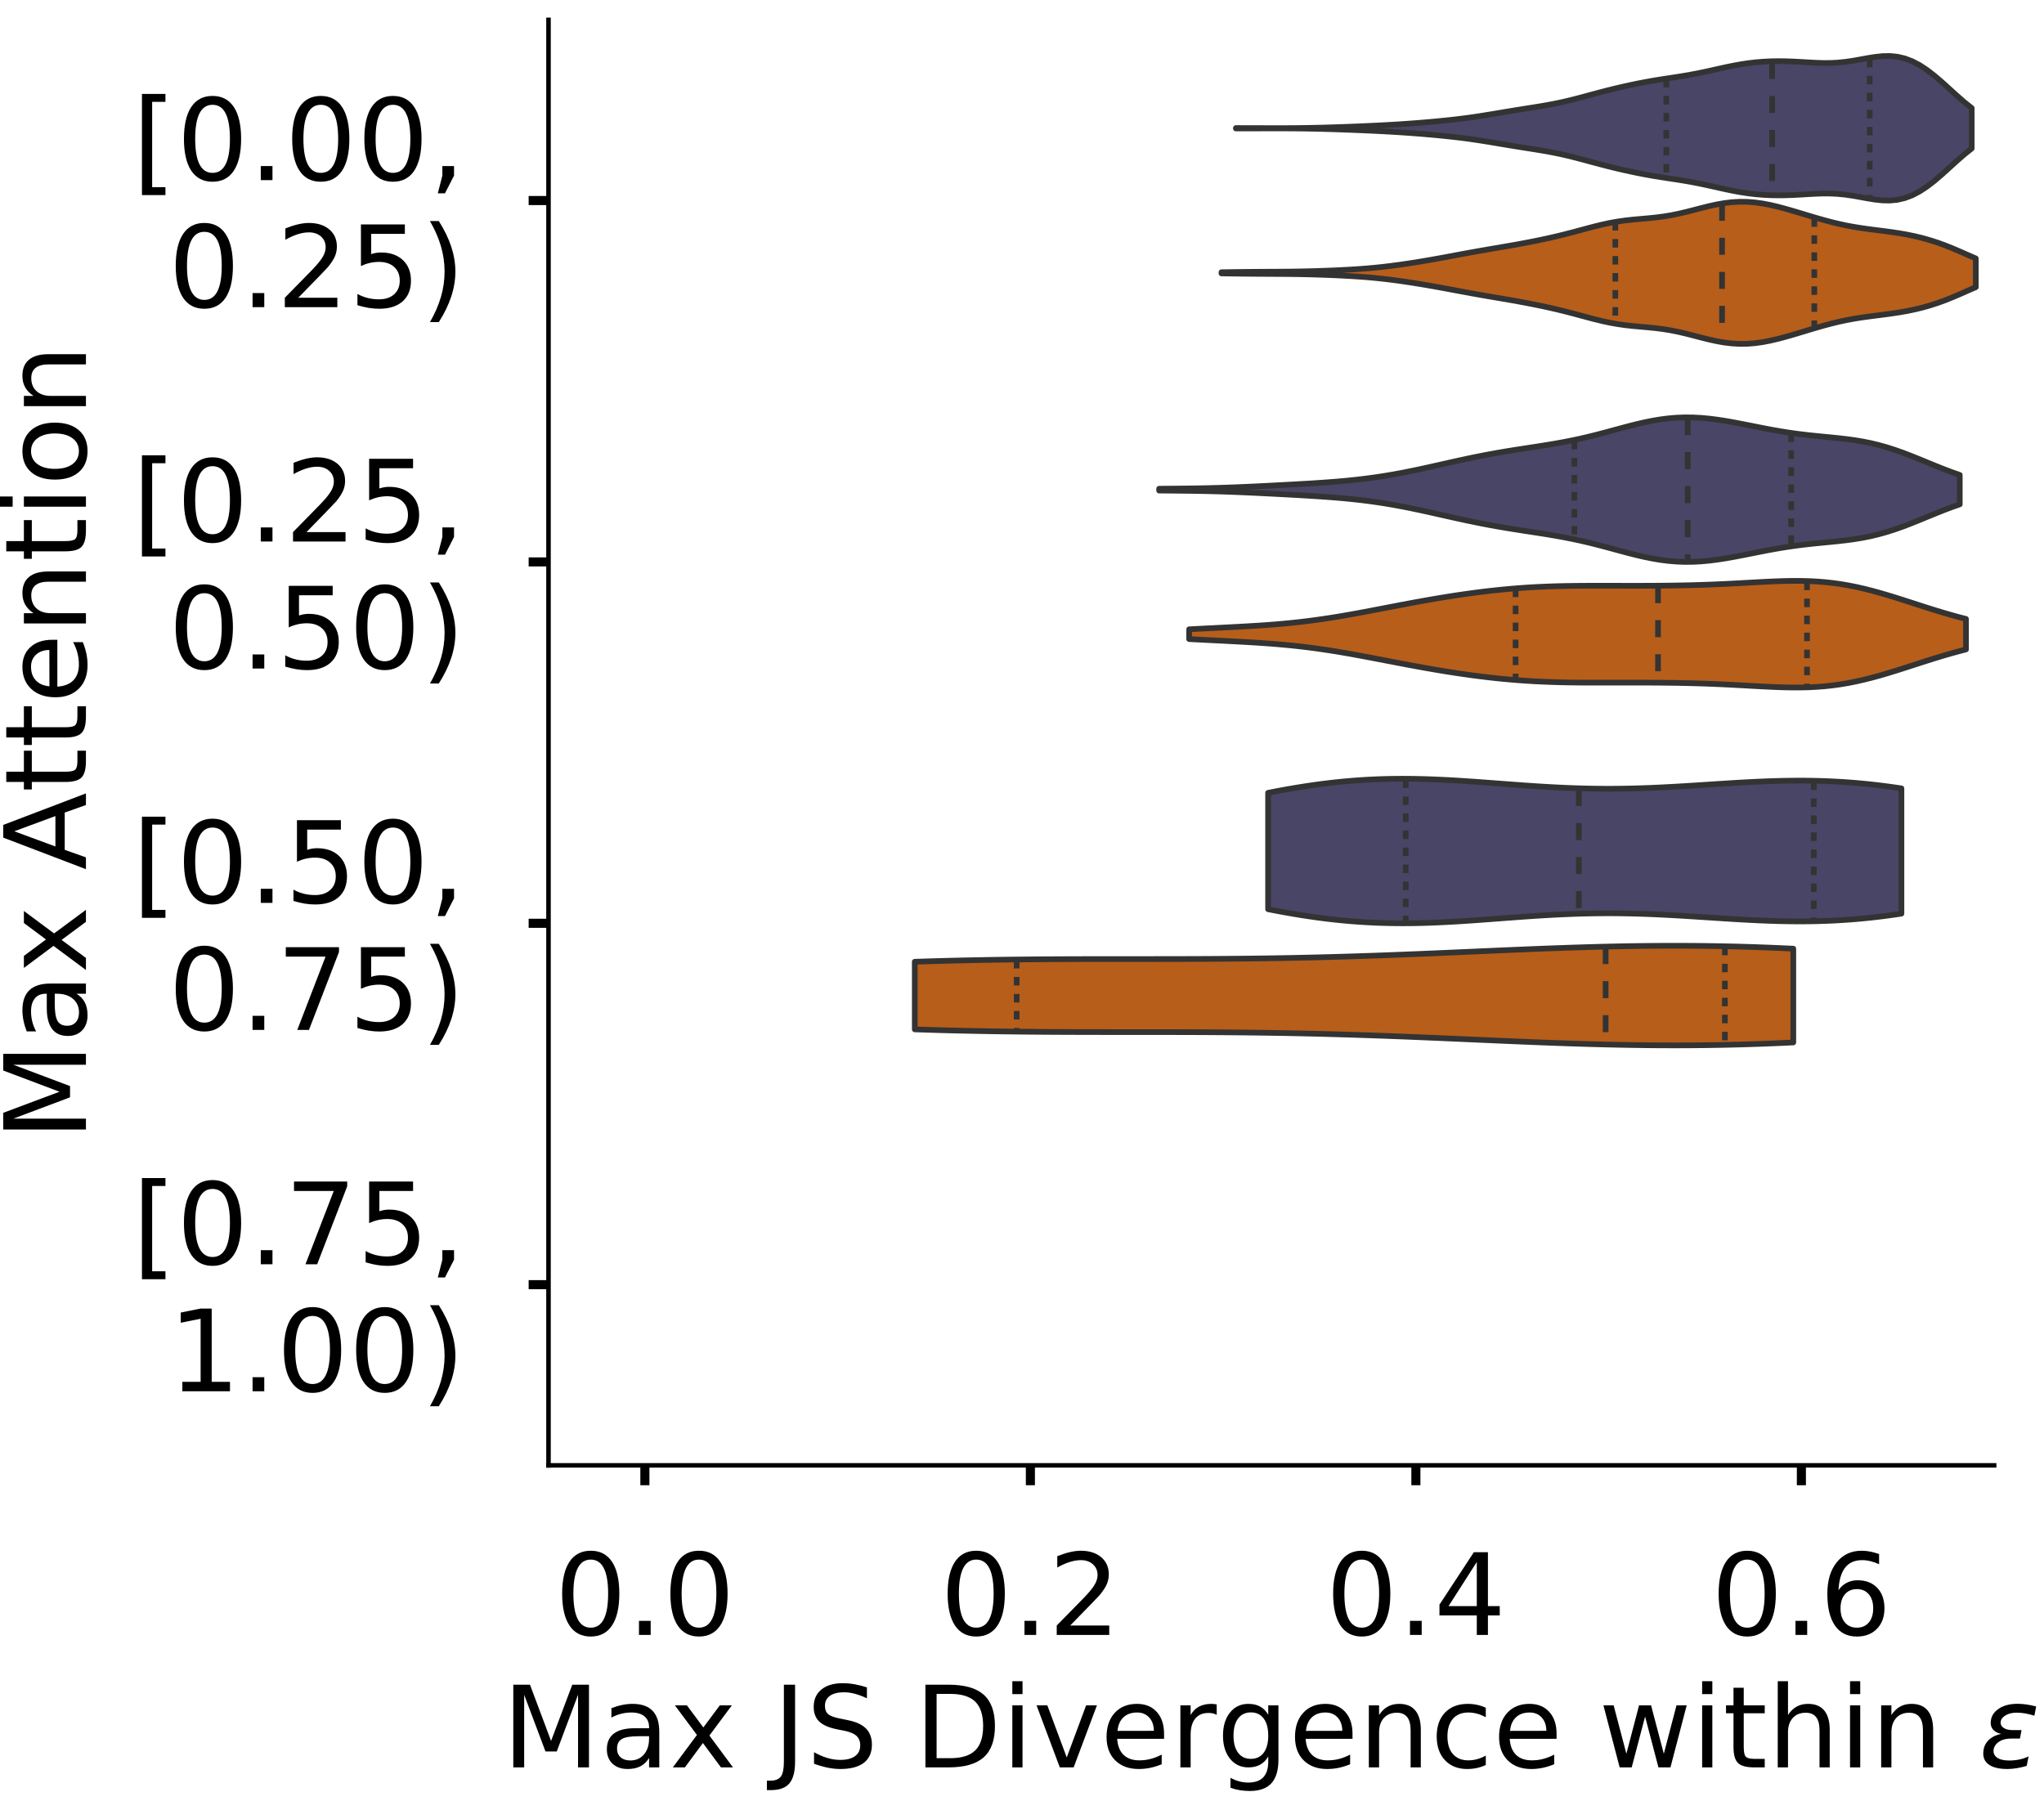 <?xml version="1.0" encoding="utf-8" standalone="no"?>
<!DOCTYPE svg PUBLIC "-//W3C//DTD SVG 1.1//EN"
  "http://www.w3.org/Graphics/SVG/1.1/DTD/svg11.dtd">
<!-- Created with matplotlib (https://matplotlib.org/) -->
<svg height="319.062pt" version="1.1" viewBox="0 0 360.352 319.062" width="360.352pt" xmlns="http://www.w3.org/2000/svg" xmlns:xlink="http://www.w3.org/1999/xlink">
 <defs>
  <style type="text/css">
*{stroke-linecap:butt;stroke-linejoin:round;}
  </style>
 </defs>
 <g id="figure_1">
  <g id="patch_1">
   <path d="M 0 319.062 
L 360.352 319.062 
L 360.352 0 
L 0 0 
z
" style="fill:#ffffff;"/>
  </g>
  <g id="axes_1">
   <g id="patch_2">
    <path d="M -269.522 258.362 
L -14.66 258.362 
L -14.66 3.5 
L -269.522 3.5 
z
" style="fill:#ffffff;"/>
   </g>
   <g id="patch_3">
    <path clip-path="url(#p85366e01e2)" d="M -257.937 258.362 
L -252.145 258.362 
L -252.145 258.362 
L -257.937 258.362 
z
" style="fill:#43406b;opacity:0.6;stroke:#000000;stroke-linejoin:miter;stroke-width:0.5;"/>
   </g>
   <g id="patch_4">
    <path clip-path="url(#p85366e01e2)" d="M -252.145 258.362 
L -246.352 258.362 
L -246.352 258.362 
L -252.145 258.362 
z
" style="fill:#43406b;opacity:0.6;stroke:#000000;stroke-linejoin:miter;stroke-width:0.5;"/>
   </g>
   <g id="patch_5">
    <path clip-path="url(#p85366e01e2)" d="M -246.352 258.362 
L -240.56 258.362 
L -240.56 258.362 
L -246.352 258.362 
z
" style="fill:#43406b;opacity:0.6;stroke:#000000;stroke-linejoin:miter;stroke-width:0.5;"/>
   </g>
   <g id="patch_6">
    <path clip-path="url(#p85366e01e2)" d="M -240.56 258.362 
L -234.768 258.362 
L -234.768 258.362 
L -240.56 258.362 
z
" style="fill:#43406b;opacity:0.6;stroke:#000000;stroke-linejoin:miter;stroke-width:0.5;"/>
   </g>
   <g id="patch_7">
    <path clip-path="url(#p85366e01e2)" d="M -234.768 258.362 
L -228.975 258.362 
L -228.975 258.362 
L -234.768 258.362 
z
" style="fill:#43406b;opacity:0.6;stroke:#000000;stroke-linejoin:miter;stroke-width:0.5;"/>
   </g>
   <g id="patch_8">
    <path clip-path="url(#p85366e01e2)" d="M -228.975 258.362 
L -223.183 258.362 
L -223.183 258.362 
L -228.975 258.362 
z
" style="fill:#43406b;opacity:0.6;stroke:#000000;stroke-linejoin:miter;stroke-width:0.5;"/>
   </g>
   <g id="patch_9">
    <path clip-path="url(#p85366e01e2)" d="M -223.183 258.362 
L -217.391 258.362 
L -217.391 258.362 
L -223.183 258.362 
z
" style="fill:#43406b;opacity:0.6;stroke:#000000;stroke-linejoin:miter;stroke-width:0.5;"/>
   </g>
   <g id="patch_10">
    <path clip-path="url(#p85366e01e2)" d="M -217.391 258.362 
L -211.599 258.362 
L -211.599 258.362 
L -217.391 258.362 
z
" style="fill:#43406b;opacity:0.6;stroke:#000000;stroke-linejoin:miter;stroke-width:0.5;"/>
   </g>
   <g id="patch_11">
    <path clip-path="url(#p85366e01e2)" d="M -211.599 258.362 
L -205.806 258.362 
L -205.806 258.362 
L -211.599 258.362 
z
" style="fill:#43406b;opacity:0.6;stroke:#000000;stroke-linejoin:miter;stroke-width:0.5;"/>
   </g>
   <g id="patch_12">
    <path clip-path="url(#p85366e01e2)" d="M -205.806 258.362 
L -200.014 258.362 
L -200.014 258.362 
L -205.806 258.362 
z
" style="fill:#43406b;opacity:0.6;stroke:#000000;stroke-linejoin:miter;stroke-width:0.5;"/>
   </g>
   <g id="patch_13">
    <path clip-path="url(#p85366e01e2)" d="M -200.014 258.362 
L -194.222 258.362 
L -194.222 258.362 
L -200.014 258.362 
z
" style="fill:#43406b;opacity:0.6;stroke:#000000;stroke-linejoin:miter;stroke-width:0.5;"/>
   </g>
   <g id="patch_14">
    <path clip-path="url(#p85366e01e2)" d="M -194.222 258.362 
L -188.429 258.362 
L -188.429 258.362 
L -194.222 258.362 
z
" style="fill:#43406b;opacity:0.6;stroke:#000000;stroke-linejoin:miter;stroke-width:0.5;"/>
   </g>
   <g id="patch_15">
    <path clip-path="url(#p85366e01e2)" d="M -188.429 258.362 
L -182.637 258.362 
L -182.637 258.362 
L -188.429 258.362 
z
" style="fill:#43406b;opacity:0.6;stroke:#000000;stroke-linejoin:miter;stroke-width:0.5;"/>
   </g>
   <g id="patch_16">
    <path clip-path="url(#p85366e01e2)" d="M -182.637 258.362 
L -176.845 258.362 
L -176.845 258.362 
L -182.637 258.362 
z
" style="fill:#43406b;opacity:0.6;stroke:#000000;stroke-linejoin:miter;stroke-width:0.5;"/>
   </g>
   <g id="patch_17">
    <path clip-path="url(#p85366e01e2)" d="M -176.845 258.362 
L -171.052 258.362 
L -171.052 258.362 
L -176.845 258.362 
z
" style="fill:#43406b;opacity:0.6;stroke:#000000;stroke-linejoin:miter;stroke-width:0.5;"/>
   </g>
   <g id="patch_18">
    <path clip-path="url(#p85366e01e2)" d="M -171.052 258.362 
L -165.26 258.362 
L -165.26 257.023 
L -171.052 257.023 
z
" style="fill:#43406b;opacity:0.6;stroke:#000000;stroke-linejoin:miter;stroke-width:0.5;"/>
   </g>
   <g id="patch_19">
    <path clip-path="url(#p85366e01e2)" d="M -165.26 258.362 
L -159.468 258.362 
L -159.468 258.362 
L -165.26 258.362 
z
" style="fill:#43406b;opacity:0.6;stroke:#000000;stroke-linejoin:miter;stroke-width:0.5;"/>
   </g>
   <g id="patch_20">
    <path clip-path="url(#p85366e01e2)" d="M -159.468 258.362 
L -153.675 258.362 
L -153.675 257.023 
L -159.468 257.023 
z
" style="fill:#43406b;opacity:0.6;stroke:#000000;stroke-linejoin:miter;stroke-width:0.5;"/>
   </g>
   <g id="patch_21">
    <path clip-path="url(#p85366e01e2)" d="M -153.675 258.362 
L -147.883 258.362 
L -147.883 254.346 
L -153.675 254.346 
z
" style="fill:#43406b;opacity:0.6;stroke:#000000;stroke-linejoin:miter;stroke-width:0.5;"/>
   </g>
   <g id="patch_22">
    <path clip-path="url(#p85366e01e2)" d="M -147.883 258.362 
L -142.091 258.362 
L -142.091 257.023 
L -147.883 257.023 
z
" style="fill:#43406b;opacity:0.6;stroke:#000000;stroke-linejoin:miter;stroke-width:0.5;"/>
   </g>
   <g id="patch_23">
    <path clip-path="url(#p85366e01e2)" d="M -142.091 258.362 
L -136.299 258.362 
L -136.299 250.33 
L -142.091 250.33 
z
" style="fill:#43406b;opacity:0.6;stroke:#000000;stroke-linejoin:miter;stroke-width:0.5;"/>
   </g>
   <g id="patch_24">
    <path clip-path="url(#p85366e01e2)" d="M -136.299 258.362 
L -130.506 258.362 
L -130.506 246.315 
L -136.299 246.315 
z
" style="fill:#43406b;opacity:0.6;stroke:#000000;stroke-linejoin:miter;stroke-width:0.5;"/>
   </g>
   <g id="patch_25">
    <path clip-path="url(#p85366e01e2)" d="M -130.506 258.362 
L -124.714 258.362 
L -124.714 243.638 
L -130.506 243.638 
z
" style="fill:#43406b;opacity:0.6;stroke:#000000;stroke-linejoin:miter;stroke-width:0.5;"/>
   </g>
   <g id="patch_26">
    <path clip-path="url(#p85366e01e2)" d="M -124.714 258.362 
L -118.922 258.362 
L -118.922 220.882 
L -124.714 220.882 
z
" style="fill:#43406b;opacity:0.6;stroke:#000000;stroke-linejoin:miter;stroke-width:0.5;"/>
   </g>
   <g id="patch_27">
    <path clip-path="url(#p85366e01e2)" d="M -118.922 258.362 
L -113.129 258.362 
L -113.129 212.851 
L -118.922 212.851 
z
" style="fill:#43406b;opacity:0.6;stroke:#000000;stroke-linejoin:miter;stroke-width:0.5;"/>
   </g>
   <g id="patch_28">
    <path clip-path="url(#p85366e01e2)" d="M -113.129 258.362 
L -107.337 258.362 
L -107.337 195.45 
L -113.129 195.45 
z
" style="fill:#43406b;opacity:0.6;stroke:#000000;stroke-linejoin:miter;stroke-width:0.5;"/>
   </g>
   <g id="patch_29">
    <path clip-path="url(#p85366e01e2)" d="M -107.337 258.362 
L -101.545 258.362 
L -101.545 171.356 
L -107.337 171.356 
z
" style="fill:#43406b;opacity:0.6;stroke:#000000;stroke-linejoin:miter;stroke-width:0.5;"/>
   </g>
   <g id="patch_30">
    <path clip-path="url(#p85366e01e2)" d="M -101.545 258.362 
L -95.752 258.362 
L -95.752 170.017 
L -101.545 170.017 
z
" style="fill:#43406b;opacity:0.6;stroke:#000000;stroke-linejoin:miter;stroke-width:0.5;"/>
   </g>
   <g id="patch_31">
    <path clip-path="url(#p85366e01e2)" d="M -95.752 258.362 
L -89.96 258.362 
L -89.96 125.845 
L -95.752 125.845 
z
" style="fill:#43406b;opacity:0.6;stroke:#000000;stroke-linejoin:miter;stroke-width:0.5;"/>
   </g>
   <g id="patch_32">
    <path clip-path="url(#p85366e01e2)" d="M -89.96 258.362 
L -84.168 258.362 
L -84.168 84.35 
L -89.96 84.35 
z
" style="fill:#43406b;opacity:0.6;stroke:#000000;stroke-linejoin:miter;stroke-width:0.5;"/>
   </g>
   <g id="patch_33">
    <path clip-path="url(#p85366e01e2)" d="M -84.168 258.362 
L -78.375 258.362 
L -78.375 81.673 
L -84.168 81.673 
z
" style="fill:#43406b;opacity:0.6;stroke:#000000;stroke-linejoin:miter;stroke-width:0.5;"/>
   </g>
   <g id="patch_34">
    <path clip-path="url(#p85366e01e2)" d="M -78.375 258.362 
L -72.583 258.362 
L -72.583 54.902 
L -78.375 54.902 
z
" style="fill:#43406b;opacity:0.6;stroke:#000000;stroke-linejoin:miter;stroke-width:0.5;"/>
   </g>
   <g id="patch_35">
    <path clip-path="url(#p85366e01e2)" d="M -72.583 258.362 
L -66.791 258.362 
L -66.791 48.209 
L -72.583 48.209 
z
" style="fill:#43406b;opacity:0.6;stroke:#000000;stroke-linejoin:miter;stroke-width:0.5;"/>
   </g>
   <g id="patch_36">
    <path clip-path="url(#p85366e01e2)" d="M -66.791 258.362 
L -60.998 258.362 
L -60.998 41.517 
L -66.791 41.517 
z
" style="fill:#43406b;opacity:0.6;stroke:#000000;stroke-linejoin:miter;stroke-width:0.5;"/>
   </g>
   <g id="patch_37">
    <path clip-path="url(#p85366e01e2)" d="M -60.998 258.362 
L -55.206 258.362 
L -55.206 50.887 
L -60.998 50.887 
z
" style="fill:#43406b;opacity:0.6;stroke:#000000;stroke-linejoin:miter;stroke-width:0.5;"/>
   </g>
   <g id="patch_38">
    <path clip-path="url(#p85366e01e2)" d="M -55.206 258.362 
L -49.414 258.362 
L -49.414 60.256 
L -55.206 60.256 
z
" style="fill:#43406b;opacity:0.6;stroke:#000000;stroke-linejoin:miter;stroke-width:0.5;"/>
   </g>
   <g id="patch_39">
    <path clip-path="url(#p85366e01e2)" d="M -49.414 258.362 
L -43.622 258.362 
L -43.622 26.793 
L -49.414 26.793 
z
" style="fill:#43406b;opacity:0.6;stroke:#000000;stroke-linejoin:miter;stroke-width:0.5;"/>
   </g>
   <g id="patch_40">
    <path clip-path="url(#p85366e01e2)" d="M -43.622 258.362 
L -37.829 258.362 
L -37.829 17.423 
L -43.622 17.423 
z
" style="fill:#43406b;opacity:0.6;stroke:#000000;stroke-linejoin:miter;stroke-width:0.5;"/>
   </g>
   <g id="patch_41">
    <path clip-path="url(#p85366e01e2)" d="M -37.829 258.362 
L -32.037 258.362 
L -32.037 105.767 
L -37.829 105.767 
z
" style="fill:#43406b;opacity:0.6;stroke:#000000;stroke-linejoin:miter;stroke-width:0.5;"/>
   </g>
   <g id="patch_42">
    <path clip-path="url(#p85366e01e2)" d="M -32.037 258.362 
L -26.245 258.362 
L -26.245 250.33 
L -32.037 250.33 
z
" style="fill:#43406b;opacity:0.6;stroke:#000000;stroke-linejoin:miter;stroke-width:0.5;"/>
   </g>
   <g id="patch_43">
    <path clip-path="url(#p85366e01e2)" d="M -257.937 258.362 
L -252.145 258.362 
L -252.145 258.362 
L -257.937 258.362 
z
" style="fill:#d15a00;opacity:0.6;stroke:#000000;stroke-linejoin:miter;stroke-width:0.5;"/>
   </g>
   <g id="patch_44">
    <path clip-path="url(#p85366e01e2)" d="M -252.145 258.362 
L -246.352 258.362 
L -246.352 258.362 
L -252.145 258.362 
z
" style="fill:#d15a00;opacity:0.6;stroke:#000000;stroke-linejoin:miter;stroke-width:0.5;"/>
   </g>
   <g id="patch_45">
    <path clip-path="url(#p85366e01e2)" d="M -246.352 258.362 
L -240.56 258.362 
L -240.56 258.362 
L -246.352 258.362 
z
" style="fill:#d15a00;opacity:0.6;stroke:#000000;stroke-linejoin:miter;stroke-width:0.5;"/>
   </g>
   <g id="patch_46">
    <path clip-path="url(#p85366e01e2)" d="M -240.56 258.362 
L -234.768 258.362 
L -234.768 258.362 
L -240.56 258.362 
z
" style="fill:#d15a00;opacity:0.6;stroke:#000000;stroke-linejoin:miter;stroke-width:0.5;"/>
   </g>
   <g id="patch_47">
    <path clip-path="url(#p85366e01e2)" d="M -234.768 258.362 
L -228.975 258.362 
L -228.975 258.362 
L -234.768 258.362 
z
" style="fill:#d15a00;opacity:0.6;stroke:#000000;stroke-linejoin:miter;stroke-width:0.5;"/>
   </g>
   <g id="patch_48">
    <path clip-path="url(#p85366e01e2)" d="M -228.975 258.362 
L -223.183 258.362 
L -223.183 258.362 
L -228.975 258.362 
z
" style="fill:#d15a00;opacity:0.6;stroke:#000000;stroke-linejoin:miter;stroke-width:0.5;"/>
   </g>
   <g id="patch_49">
    <path clip-path="url(#p85366e01e2)" d="M -223.183 258.362 
L -217.391 258.362 
L -217.391 258.362 
L -223.183 258.362 
z
" style="fill:#d15a00;opacity:0.6;stroke:#000000;stroke-linejoin:miter;stroke-width:0.5;"/>
   </g>
   <g id="patch_50">
    <path clip-path="url(#p85366e01e2)" d="M -217.391 258.362 
L -211.599 258.362 
L -211.599 258.362 
L -217.391 258.362 
z
" style="fill:#d15a00;opacity:0.6;stroke:#000000;stroke-linejoin:miter;stroke-width:0.5;"/>
   </g>
   <g id="patch_51">
    <path clip-path="url(#p85366e01e2)" d="M -211.599 258.362 
L -205.806 258.362 
L -205.806 257.05 
L -211.599 257.05 
z
" style="fill:#d15a00;opacity:0.6;stroke:#000000;stroke-linejoin:miter;stroke-width:0.5;"/>
   </g>
   <g id="patch_52">
    <path clip-path="url(#p85366e01e2)" d="M -205.806 258.362 
L -200.014 258.362 
L -200.014 258.362 
L -205.806 258.362 
z
" style="fill:#d15a00;opacity:0.6;stroke:#000000;stroke-linejoin:miter;stroke-width:0.5;"/>
   </g>
   <g id="patch_53">
    <path clip-path="url(#p85366e01e2)" d="M -200.014 258.362 
L -194.222 258.362 
L -194.222 258.362 
L -200.014 258.362 
z
" style="fill:#d15a00;opacity:0.6;stroke:#000000;stroke-linejoin:miter;stroke-width:0.5;"/>
   </g>
   <g id="patch_54">
    <path clip-path="url(#p85366e01e2)" d="M -194.222 258.362 
L -188.429 258.362 
L -188.429 257.05 
L -194.222 257.05 
z
" style="fill:#d15a00;opacity:0.6;stroke:#000000;stroke-linejoin:miter;stroke-width:0.5;"/>
   </g>
   <g id="patch_55">
    <path clip-path="url(#p85366e01e2)" d="M -188.429 258.362 
L -182.637 258.362 
L -182.637 258.362 
L -188.429 258.362 
z
" style="fill:#d15a00;opacity:0.6;stroke:#000000;stroke-linejoin:miter;stroke-width:0.5;"/>
   </g>
   <g id="patch_56">
    <path clip-path="url(#p85366e01e2)" d="M -182.637 258.362 
L -176.845 258.362 
L -176.845 258.362 
L -182.637 258.362 
z
" style="fill:#d15a00;opacity:0.6;stroke:#000000;stroke-linejoin:miter;stroke-width:0.5;"/>
   </g>
   <g id="patch_57">
    <path clip-path="url(#p85366e01e2)" d="M -176.845 258.362 
L -171.052 258.362 
L -171.052 258.362 
L -176.845 258.362 
z
" style="fill:#d15a00;opacity:0.6;stroke:#000000;stroke-linejoin:miter;stroke-width:0.5;"/>
   </g>
   <g id="patch_58">
    <path clip-path="url(#p85366e01e2)" d="M -171.052 258.362 
L -165.26 258.362 
L -165.26 258.362 
L -171.052 258.362 
z
" style="fill:#d15a00;opacity:0.6;stroke:#000000;stroke-linejoin:miter;stroke-width:0.5;"/>
   </g>
   <g id="patch_59">
    <path clip-path="url(#p85366e01e2)" d="M -165.26 258.362 
L -159.468 258.362 
L -159.468 255.738 
L -165.26 255.738 
z
" style="fill:#d15a00;opacity:0.6;stroke:#000000;stroke-linejoin:miter;stroke-width:0.5;"/>
   </g>
   <g id="patch_60">
    <path clip-path="url(#p85366e01e2)" d="M -159.468 258.362 
L -153.675 258.362 
L -153.675 253.114 
L -159.468 253.114 
z
" style="fill:#d15a00;opacity:0.6;stroke:#000000;stroke-linejoin:miter;stroke-width:0.5;"/>
   </g>
   <g id="patch_61">
    <path clip-path="url(#p85366e01e2)" d="M -153.675 258.362 
L -147.883 258.362 
L -147.883 254.426 
L -153.675 254.426 
z
" style="fill:#d15a00;opacity:0.6;stroke:#000000;stroke-linejoin:miter;stroke-width:0.5;"/>
   </g>
   <g id="patch_62">
    <path clip-path="url(#p85366e01e2)" d="M -147.883 258.362 
L -142.091 258.362 
L -142.091 253.114 
L -147.883 253.114 
z
" style="fill:#d15a00;opacity:0.6;stroke:#000000;stroke-linejoin:miter;stroke-width:0.5;"/>
   </g>
   <g id="patch_63">
    <path clip-path="url(#p85366e01e2)" d="M -142.091 258.362 
L -136.299 258.362 
L -136.299 247.865 
L -142.091 247.865 
z
" style="fill:#d15a00;opacity:0.6;stroke:#000000;stroke-linejoin:miter;stroke-width:0.5;"/>
   </g>
   <g id="patch_64">
    <path clip-path="url(#p85366e01e2)" d="M -136.299 258.362 
L -130.506 258.362 
L -130.506 242.617 
L -136.299 242.617 
z
" style="fill:#d15a00;opacity:0.6;stroke:#000000;stroke-linejoin:miter;stroke-width:0.5;"/>
   </g>
   <g id="patch_65">
    <path clip-path="url(#p85366e01e2)" d="M -130.506 258.362 
L -124.714 258.362 
L -124.714 222.937 
L -130.506 222.937 
z
" style="fill:#d15a00;opacity:0.6;stroke:#000000;stroke-linejoin:miter;stroke-width:0.5;"/>
   </g>
   <g id="patch_66">
    <path clip-path="url(#p85366e01e2)" d="M -124.714 258.362 
L -118.922 258.362 
L -118.922 209.817 
L -124.714 209.817 
z
" style="fill:#d15a00;opacity:0.6;stroke:#000000;stroke-linejoin:miter;stroke-width:0.5;"/>
   </g>
   <g id="patch_67">
    <path clip-path="url(#p85366e01e2)" d="M -118.922 258.362 
L -113.129 258.362 
L -113.129 180.952 
L -118.922 180.952 
z
" style="fill:#d15a00;opacity:0.6;stroke:#000000;stroke-linejoin:miter;stroke-width:0.5;"/>
   </g>
   <g id="patch_68">
    <path clip-path="url(#p85366e01e2)" d="M -113.129 258.362 
L -107.337 258.362 
L -107.337 170.456 
L -113.129 170.456 
z
" style="fill:#d15a00;opacity:0.6;stroke:#000000;stroke-linejoin:miter;stroke-width:0.5;"/>
   </g>
   <g id="patch_69">
    <path clip-path="url(#p85366e01e2)" d="M -107.337 258.362 
L -101.545 258.362 
L -101.545 141.591 
L -107.337 141.591 
z
" style="fill:#d15a00;opacity:0.6;stroke:#000000;stroke-linejoin:miter;stroke-width:0.5;"/>
   </g>
   <g id="patch_70">
    <path clip-path="url(#p85366e01e2)" d="M -101.545 258.362 
L -95.752 258.362 
L -95.752 135.031 
L -101.545 135.031 
z
" style="fill:#d15a00;opacity:0.6;stroke:#000000;stroke-linejoin:miter;stroke-width:0.5;"/>
   </g>
   <g id="patch_71">
    <path clip-path="url(#p85366e01e2)" d="M -95.752 258.362 
L -89.96 258.362 
L -89.96 78.614 
L -95.752 78.614 
z
" style="fill:#d15a00;opacity:0.6;stroke:#000000;stroke-linejoin:miter;stroke-width:0.5;"/>
   </g>
   <g id="patch_72">
    <path clip-path="url(#p85366e01e2)" d="M -89.96 258.362 
L -84.168 258.362 
L -84.168 87.798 
L -89.96 87.798 
z
" style="fill:#d15a00;opacity:0.6;stroke:#000000;stroke-linejoin:miter;stroke-width:0.5;"/>
   </g>
   <g id="patch_73">
    <path clip-path="url(#p85366e01e2)" d="M -84.168 258.362 
L -78.375 258.362 
L -78.375 85.174 
L -84.168 85.174 
z
" style="fill:#d15a00;opacity:0.6;stroke:#000000;stroke-linejoin:miter;stroke-width:0.5;"/>
   </g>
   <g id="patch_74">
    <path clip-path="url(#p85366e01e2)" d="M -78.375 258.362 
L -72.583 258.362 
L -72.583 27.445 
L -78.375 27.445 
z
" style="fill:#d15a00;opacity:0.6;stroke:#000000;stroke-linejoin:miter;stroke-width:0.5;"/>
   </g>
   <g id="patch_75">
    <path clip-path="url(#p85366e01e2)" d="M -72.583 258.362 
L -66.791 258.362 
L -66.791 15.636 
L -72.583 15.636 
z
" style="fill:#d15a00;opacity:0.6;stroke:#000000;stroke-linejoin:miter;stroke-width:0.5;"/>
   </g>
   <g id="patch_76">
    <path clip-path="url(#p85366e01e2)" d="M -66.791 258.362 
L -60.998 258.362 
L -60.998 23.508 
L -66.791 23.508 
z
" style="fill:#d15a00;opacity:0.6;stroke:#000000;stroke-linejoin:miter;stroke-width:0.5;"/>
   </g>
   <g id="patch_77">
    <path clip-path="url(#p85366e01e2)" d="M -60.998 258.362 
L -55.206 258.362 
L -55.206 64.181 
L -60.998 64.181 
z
" style="fill:#d15a00;opacity:0.6;stroke:#000000;stroke-linejoin:miter;stroke-width:0.5;"/>
   </g>
   <g id="patch_78">
    <path clip-path="url(#p85366e01e2)" d="M -55.206 258.362 
L -49.414 258.362 
L -49.414 112.726 
L -55.206 112.726 
z
" style="fill:#d15a00;opacity:0.6;stroke:#000000;stroke-linejoin:miter;stroke-width:0.5;"/>
   </g>
   <g id="patch_79">
    <path clip-path="url(#p85366e01e2)" d="M -49.414 258.362 
L -43.622 258.362 
L -43.622 110.102 
L -49.414 110.102 
z
" style="fill:#d15a00;opacity:0.6;stroke:#000000;stroke-linejoin:miter;stroke-width:0.5;"/>
   </g>
   <g id="patch_80">
    <path clip-path="url(#p85366e01e2)" d="M -43.622 258.362 
L -37.829 258.362 
L -37.829 125.847 
L -43.622 125.847 
z
" style="fill:#d15a00;opacity:0.6;stroke:#000000;stroke-linejoin:miter;stroke-width:0.5;"/>
   </g>
   <g id="patch_81">
    <path clip-path="url(#p85366e01e2)" d="M -37.829 258.362 
L -32.037 258.362 
L -32.037 159.959 
L -37.829 159.959 
z
" style="fill:#d15a00;opacity:0.6;stroke:#000000;stroke-linejoin:miter;stroke-width:0.5;"/>
   </g>
   <g id="patch_82">
    <path clip-path="url(#p85366e01e2)" d="M -32.037 258.362 
L -26.245 258.362 
L -26.245 228.185 
L -32.037 228.185 
z
" style="fill:#d15a00;opacity:0.6;stroke:#000000;stroke-linejoin:miter;stroke-width:0.5;"/>
   </g>
   <g id="matplotlib.axis_1">
    <g id="xtick_1">
     <g id="line2d_1">
      <defs>
       <path d="M 0 0 
L 0 3.5 
" id="mcc9202f9ba" style="stroke:#000000;stroke-width:1.6;"/>
      </defs>
      <g/>
     </g>
     <g id="text_1">
      <!-- 0.0 -->
      <defs>
       <path d="M 31.781 66.406 
Q 24.172 66.406 20.328 58.906 
Q 16.5 51.422 16.5 36.375 
Q 16.5 21.391 20.328 13.891 
Q 24.172 6.391 31.781 6.391 
Q 39.453 6.391 43.281 13.891 
Q 47.125 21.391 47.125 36.375 
Q 47.125 51.422 43.281 58.906 
Q 39.453 66.406 31.781 66.406 
z
M 31.781 74.219 
Q 44.047 74.219 50.516 64.516 
Q 56.984 54.828 56.984 36.375 
Q 56.984 17.969 50.516 8.266 
Q 44.047 -1.422 31.781 -1.422 
Q 19.531 -1.422 13.062 8.266 
Q 6.594 17.969 6.594 36.375 
Q 6.594 54.828 13.062 64.516 
Q 19.531 74.219 31.781 74.219 
z
" id="DejaVuSans-48"/>
       <path d="M 10.688 12.406 
L 21 12.406 
L 21 0 
L 10.688 0 
z
" id="DejaVuSans-46"/>
      </defs>
      <g transform="translate(-273.84 288.259)scale(0.2 -0.2)">
       <use xlink:href="#DejaVuSans-48"/>
       <use x="63.623" xlink:href="#DejaVuSans-46"/>
       <use x="95.41" xlink:href="#DejaVuSans-48"/>
      </g>
     </g>
    </g>
    <g id="xtick_2">
     <g id="line2d_2">
      <g/>
     </g>
     <g id="text_2">
      <!-- 0.2 -->
      <defs>
       <path d="M 19.188 8.297 
L 53.609 8.297 
L 53.609 0 
L 7.328 0 
L 7.328 8.297 
Q 12.938 14.109 22.625 23.891 
Q 32.328 33.688 34.812 36.531 
Q 39.547 41.844 41.422 45.531 
Q 43.312 49.219 43.312 52.781 
Q 43.312 58.594 39.234 62.25 
Q 35.156 65.922 28.609 65.922 
Q 23.969 65.922 18.812 64.312 
Q 13.672 62.703 7.812 59.422 
L 7.812 69.391 
Q 13.766 71.781 18.938 73 
Q 24.125 74.219 28.422 74.219 
Q 39.75 74.219 46.484 68.547 
Q 53.219 62.891 53.219 53.422 
Q 53.219 48.922 51.531 44.891 
Q 49.859 40.875 45.406 35.406 
Q 44.188 33.984 37.641 27.219 
Q 31.109 20.453 19.188 8.297 
z
" id="DejaVuSans-50"/>
      </defs>
      <g transform="translate(-207.642 288.259)scale(0.2 -0.2)">
       <use xlink:href="#DejaVuSans-48"/>
       <use x="63.623" xlink:href="#DejaVuSans-46"/>
       <use x="95.41" xlink:href="#DejaVuSans-50"/>
      </g>
     </g>
    </g>
    <g id="xtick_3">
     <g id="line2d_3">
      <g/>
     </g>
     <g id="text_3">
      <!-- 0.4 -->
      <defs>
       <path d="M 37.797 64.312 
L 12.891 25.391 
L 37.797 25.391 
z
M 35.203 72.906 
L 47.609 72.906 
L 47.609 25.391 
L 58.016 25.391 
L 58.016 17.188 
L 47.609 17.188 
L 47.609 0 
L 37.797 0 
L 37.797 17.188 
L 4.891 17.188 
L 4.891 26.703 
z
" id="DejaVuSans-52"/>
      </defs>
      <g transform="translate(-141.444 288.259)scale(0.2 -0.2)">
       <use xlink:href="#DejaVuSans-48"/>
       <use x="63.623" xlink:href="#DejaVuSans-46"/>
       <use x="95.41" xlink:href="#DejaVuSans-52"/>
      </g>
     </g>
    </g>
    <g id="xtick_4">
     <g id="line2d_4">
      <g/>
     </g>
     <g id="text_4">
      <!-- 0.6 -->
      <defs>
       <path d="M 33.016 40.375 
Q 26.375 40.375 22.484 35.828 
Q 18.609 31.297 18.609 23.391 
Q 18.609 15.531 22.484 10.953 
Q 26.375 6.391 33.016 6.391 
Q 39.656 6.391 43.531 10.953 
Q 47.406 15.531 47.406 23.391 
Q 47.406 31.297 43.531 35.828 
Q 39.656 40.375 33.016 40.375 
z
M 52.594 71.297 
L 52.594 62.312 
Q 48.875 64.062 45.094 64.984 
Q 41.312 65.922 37.594 65.922 
Q 27.828 65.922 22.672 59.328 
Q 17.531 52.734 16.797 39.406 
Q 19.672 43.656 24.016 45.922 
Q 28.375 48.188 33.594 48.188 
Q 44.578 48.188 50.953 41.516 
Q 57.328 34.859 57.328 23.391 
Q 57.328 12.156 50.688 5.359 
Q 44.047 -1.422 33.016 -1.422 
Q 20.359 -1.422 13.672 8.266 
Q 6.984 17.969 6.984 36.375 
Q 6.984 53.656 15.188 63.938 
Q 23.391 74.219 37.203 74.219 
Q 40.922 74.219 44.703 73.484 
Q 48.484 72.75 52.594 71.297 
z
" id="DejaVuSans-54"/>
      </defs>
      <g transform="translate(-75.247 288.259)scale(0.2 -0.2)">
       <use xlink:href="#DejaVuSans-48"/>
       <use x="63.623" xlink:href="#DejaVuSans-46"/>
       <use x="95.41" xlink:href="#DejaVuSans-54"/>
      </g>
     </g>
    </g>
    <g id="text_5">
     <!--   -->
     <defs>
      <path id="DejaVuSans-32"/>
     </defs>
     <g transform="translate(-145.269 311.615)scale(0.2 -0.2)">
      <use xlink:href="#DejaVuSans-32"/>
     </g>
    </g>
   </g>
   <g id="matplotlib.axis_2">
    <g id="ytick_1">
     <g id="line2d_5">
      <defs>
       <path d="M 0 0 
L -3.5 0 
" id="m55f2811c40" style="stroke:#000000;stroke-width:1.6;"/>
      </defs>
      <g/>
     </g>
     <g id="text_6">
      <!-- 0.00 -->
      <g transform="translate(-328.753 265.96)scale(0.2 -0.2)">
       <use xlink:href="#DejaVuSans-48"/>
       <use x="63.623" xlink:href="#DejaVuSans-46"/>
       <use x="95.41" xlink:href="#DejaVuSans-48"/>
       <use x="159.033" xlink:href="#DejaVuSans-48"/>
      </g>
     </g>
    </g>
    <g id="ytick_2">
     <g id="line2d_6">
      <g/>
     </g>
     <g id="text_7">
      <!-- 0.02 -->
      <g transform="translate(-328.753 215.631)scale(0.2 -0.2)">
       <use xlink:href="#DejaVuSans-48"/>
       <use x="63.623" xlink:href="#DejaVuSans-46"/>
       <use x="95.41" xlink:href="#DejaVuSans-48"/>
       <use x="159.033" xlink:href="#DejaVuSans-50"/>
      </g>
     </g>
    </g>
    <g id="ytick_3">
     <g id="line2d_7">
      <g/>
     </g>
     <g id="text_8">
      <!-- 0.04 -->
      <g transform="translate(-328.753 165.301)scale(0.2 -0.2)">
       <use xlink:href="#DejaVuSans-48"/>
       <use x="63.623" xlink:href="#DejaVuSans-46"/>
       <use x="95.41" xlink:href="#DejaVuSans-48"/>
       <use x="159.033" xlink:href="#DejaVuSans-52"/>
      </g>
     </g>
    </g>
    <g id="ytick_4">
     <g id="line2d_8">
      <g/>
     </g>
     <g id="text_9">
      <!-- 0.06 -->
      <g transform="translate(-328.753 114.972)scale(0.2 -0.2)">
       <use xlink:href="#DejaVuSans-48"/>
       <use x="63.623" xlink:href="#DejaVuSans-46"/>
       <use x="95.41" xlink:href="#DejaVuSans-48"/>
       <use x="159.033" xlink:href="#DejaVuSans-54"/>
      </g>
     </g>
    </g>
    <g id="ytick_5">
     <g id="line2d_9">
      <g/>
     </g>
     <g id="text_10">
      <!-- 0.08 -->
      <defs>
       <path d="M 31.781 34.625 
Q 24.75 34.625 20.719 30.859 
Q 16.703 27.094 16.703 20.516 
Q 16.703 13.922 20.719 10.156 
Q 24.75 6.391 31.781 6.391 
Q 38.812 6.391 42.859 10.172 
Q 46.922 13.969 46.922 20.516 
Q 46.922 27.094 42.891 30.859 
Q 38.875 34.625 31.781 34.625 
z
M 21.922 38.812 
Q 15.578 40.375 12.031 44.719 
Q 8.5 49.078 8.5 55.328 
Q 8.5 64.062 14.719 69.141 
Q 20.953 74.219 31.781 74.219 
Q 42.672 74.219 48.875 69.141 
Q 55.078 64.062 55.078 55.328 
Q 55.078 49.078 51.531 44.719 
Q 48 40.375 41.703 38.812 
Q 48.828 37.156 52.797 32.312 
Q 56.781 27.484 56.781 20.516 
Q 56.781 9.906 50.312 4.234 
Q 43.844 -1.422 31.781 -1.422 
Q 19.734 -1.422 13.25 4.234 
Q 6.781 9.906 6.781 20.516 
Q 6.781 27.484 10.781 32.312 
Q 14.797 37.156 21.922 38.812 
z
M 18.312 54.391 
Q 18.312 48.734 21.844 45.562 
Q 25.391 42.391 31.781 42.391 
Q 38.141 42.391 41.719 45.562 
Q 45.312 48.734 45.312 54.391 
Q 45.312 60.062 41.719 63.234 
Q 38.141 66.406 31.781 66.406 
Q 25.391 66.406 21.844 63.234 
Q 18.312 60.062 18.312 54.391 
z
" id="DejaVuSans-56"/>
      </defs>
      <g transform="translate(-328.753 64.642)scale(0.2 -0.2)">
       <use xlink:href="#DejaVuSans-48"/>
       <use x="63.623" xlink:href="#DejaVuSans-46"/>
       <use x="95.41" xlink:href="#DejaVuSans-48"/>
       <use x="159.033" xlink:href="#DejaVuSans-56"/>
      </g>
     </g>
    </g>
    <g id="ytick_6">
     <g id="line2d_10">
      <g/>
     </g>
     <g id="text_11">
      <!-- 0.10 -->
      <defs>
       <path d="M 12.406 8.297 
L 28.516 8.297 
L 28.516 63.922 
L 10.984 60.406 
L 10.984 69.391 
L 28.422 72.906 
L 38.281 72.906 
L 38.281 8.297 
L 54.391 8.297 
L 54.391 0 
L 12.406 0 
z
" id="DejaVuSans-49"/>
      </defs>
      <g transform="translate(-328.753 14.313)scale(0.2 -0.2)">
       <use xlink:href="#DejaVuSans-48"/>
       <use x="63.623" xlink:href="#DejaVuSans-46"/>
       <use x="95.41" xlink:href="#DejaVuSans-49"/>
       <use x="159.033" xlink:href="#DejaVuSans-48"/>
      </g>
     </g>
    </g>
    <g id="text_12">
     <!--   -->
     <g transform="translate(-336.413 133.728)rotate(-90)scale(0.176 -0.176)">
      <use xlink:href="#DejaVuSans-32"/>
     </g>
    </g>
   </g>
   <g id="patch_83">
    <path style="fill:none;stroke:#000000;stroke-linecap:square;stroke-linejoin:miter;stroke-width:0.8;"/>
   </g>
   <g id="patch_84">
    <path style="fill:none;stroke:#000000;stroke-linecap:square;stroke-linejoin:miter;stroke-width:0.8;"/>
   </g>
  </g>
  <g id="axes_2">
   <g id="patch_85">
    <path d="M 96.7 258.362 
L 351.562 258.362 
L 351.562 3.5 
L 96.7 3.5 
z
" style="fill:#ffffff;"/>
   </g>
   <g id="PolyCollection_1">
    <defs>
     <path d="M 217.885 -296.409 
L 217.885 -296.485 
L 219.195 -296.484 
L 220.505 -296.482 
L 221.816 -296.478 
L 223.126 -296.474 
L 224.436 -296.472 
L 225.746 -296.472 
L 227.057 -296.475 
L 228.367 -296.484 
L 229.677 -296.498 
L 230.988 -296.519 
L 232.298 -296.546 
L 233.608 -296.579 
L 234.919 -296.617 
L 236.229 -296.66 
L 237.539 -296.708 
L 238.849 -296.758 
L 240.16 -296.812 
L 241.47 -296.87 
L 242.78 -296.932 
L 244.091 -296.999 
L 245.401 -297.073 
L 246.711 -297.153 
L 248.022 -297.241 
L 249.332 -297.337 
L 250.642 -297.44 
L 251.953 -297.551 
L 253.263 -297.67 
L 254.573 -297.797 
L 255.883 -297.936 
L 257.194 -298.087 
L 258.504 -298.253 
L 259.814 -298.436 
L 261.125 -298.634 
L 262.435 -298.844 
L 263.745 -299.062 
L 265.056 -299.282 
L 266.366 -299.5 
L 267.676 -299.713 
L 268.986 -299.92 
L 270.297 -300.126 
L 271.607 -300.339 
L 272.917 -300.565 
L 274.228 -300.815 
L 275.538 -301.093 
L 276.848 -301.401 
L 278.159 -301.734 
L 279.469 -302.083 
L 280.779 -302.439 
L 282.089 -302.789 
L 283.4 -303.129 
L 284.71 -303.452 
L 286.02 -303.759 
L 287.331 -304.05 
L 288.641 -304.323 
L 289.951 -304.577 
L 291.262 -304.812 
L 292.572 -305.029 
L 293.882 -305.232 
L 295.193 -305.431 
L 296.503 -305.636 
L 297.813 -305.858 
L 299.123 -306.103 
L 300.434 -306.372 
L 301.744 -306.659 
L 303.054 -306.954 
L 304.365 -307.241 
L 305.675 -307.508 
L 306.985 -307.743 
L 308.296 -307.938 
L 309.606 -308.089 
L 310.916 -308.194 
L 312.226 -308.257 
L 313.537 -308.279 
L 314.847 -308.263 
L 316.157 -308.216 
L 317.468 -308.147 
L 318.778 -308.068 
L 320.088 -307.998 
L 321.399 -307.956 
L 322.709 -307.96 
L 324.019 -308.026 
L 325.329 -308.158 
L 326.64 -308.348 
L 327.95 -308.579 
L 329.26 -308.819 
L 330.571 -309.029 
L 331.881 -309.167 
L 333.191 -309.19 
L 334.502 -309.063 
L 335.812 -308.759 
L 337.122 -308.265 
L 338.433 -307.579 
L 339.743 -306.716 
L 341.053 -305.704 
L 342.363 -304.581 
L 343.674 -303.396 
L 344.984 -302.205 
L 346.294 -301.061 
L 347.605 -300.014 
L 347.605 -292.88 
L 347.605 -292.88 
L 346.294 -291.833 
L 344.984 -290.69 
L 343.674 -289.498 
L 342.363 -288.313 
L 341.053 -287.19 
L 339.743 -286.178 
L 338.433 -285.315 
L 337.122 -284.63 
L 335.812 -284.135 
L 334.502 -283.831 
L 333.191 -283.704 
L 331.881 -283.727 
L 330.571 -283.865 
L 329.26 -284.075 
L 327.95 -284.315 
L 326.64 -284.546 
L 325.329 -284.737 
L 324.019 -284.868 
L 322.709 -284.934 
L 321.399 -284.939 
L 320.088 -284.896 
L 318.778 -284.826 
L 317.468 -284.747 
L 316.157 -284.678 
L 314.847 -284.631 
L 313.537 -284.615 
L 312.226 -284.637 
L 310.916 -284.7 
L 309.606 -284.806 
L 308.296 -284.956 
L 306.985 -285.151 
L 305.675 -285.386 
L 304.365 -285.653 
L 303.054 -285.941 
L 301.744 -286.235 
L 300.434 -286.522 
L 299.123 -286.791 
L 297.813 -287.036 
L 296.503 -287.258 
L 295.193 -287.463 
L 293.882 -287.662 
L 292.572 -287.866 
L 291.262 -288.082 
L 289.951 -288.317 
L 288.641 -288.572 
L 287.331 -288.845 
L 286.02 -289.135 
L 284.71 -289.442 
L 283.4 -289.766 
L 282.089 -290.105 
L 280.779 -290.455 
L 279.469 -290.811 
L 278.159 -291.16 
L 276.848 -291.493 
L 275.538 -291.801 
L 274.228 -292.079 
L 272.917 -292.329 
L 271.607 -292.556 
L 270.297 -292.768 
L 268.986 -292.974 
L 267.676 -293.182 
L 266.366 -293.394 
L 265.056 -293.612 
L 263.745 -293.832 
L 262.435 -294.05 
L 261.125 -294.26 
L 259.814 -294.458 
L 258.504 -294.641 
L 257.194 -294.807 
L 255.883 -294.958 
L 254.573 -295.097 
L 253.263 -295.224 
L 251.953 -295.343 
L 250.642 -295.454 
L 249.332 -295.557 
L 248.022 -295.653 
L 246.711 -295.741 
L 245.401 -295.821 
L 244.091 -295.895 
L 242.78 -295.962 
L 241.47 -296.024 
L 240.16 -296.082 
L 238.849 -296.136 
L 237.539 -296.186 
L 236.229 -296.234 
L 234.919 -296.277 
L 233.608 -296.315 
L 232.298 -296.348 
L 230.988 -296.375 
L 229.677 -296.396 
L 228.367 -296.41 
L 227.057 -296.419 
L 225.746 -296.422 
L 224.436 -296.422 
L 223.126 -296.42 
L 221.816 -296.416 
L 220.505 -296.412 
L 219.195 -296.41 
L 217.885 -296.409 
z
" id="m8068f6714f" style="stroke:#333333;"/>
    </defs>
    <g clip-path="url(#p45941af8b8)">
     <use style="fill:#484566;stroke:#333333;" x="0" xlink:href="#m8068f6714f" y="319.062"/>
    </g>
   </g>
   <g id="PolyCollection_2">
    <defs>
     <path d="M 215.341 -270.855 
L 215.341 -271.066 
L 216.684 -271.087 
L 218.028 -271.106 
L 219.371 -271.123 
L 220.714 -271.136 
L 222.057 -271.146 
L 223.401 -271.154 
L 224.744 -271.16 
L 226.087 -271.169 
L 227.431 -271.181 
L 228.774 -271.199 
L 230.117 -271.225 
L 231.46 -271.258 
L 232.804 -271.3 
L 234.147 -271.348 
L 235.49 -271.404 
L 236.834 -271.468 
L 238.177 -271.542 
L 239.52 -271.628 
L 240.863 -271.728 
L 242.207 -271.847 
L 243.55 -271.984 
L 244.893 -272.14 
L 246.237 -272.314 
L 247.58 -272.504 
L 248.923 -272.707 
L 250.266 -272.921 
L 251.61 -273.147 
L 252.953 -273.382 
L 254.296 -273.625 
L 255.64 -273.874 
L 256.983 -274.126 
L 258.326 -274.376 
L 259.669 -274.621 
L 261.013 -274.86 
L 262.356 -275.093 
L 263.699 -275.321 
L 265.043 -275.549 
L 266.386 -275.781 
L 267.729 -276.021 
L 269.072 -276.27 
L 270.416 -276.531 
L 271.759 -276.806 
L 273.102 -277.097 
L 274.446 -277.406 
L 275.789 -277.734 
L 277.132 -278.079 
L 278.475 -278.438 
L 279.819 -278.8 
L 281.162 -279.153 
L 282.505 -279.479 
L 283.849 -279.767 
L 285.192 -280.006 
L 286.535 -280.195 
L 287.878 -280.343 
L 289.222 -280.465 
L 290.565 -280.583 
L 291.908 -280.719 
L 293.252 -280.892 
L 294.595 -281.112 
L 295.938 -281.384 
L 297.281 -281.699 
L 298.625 -282.042 
L 299.968 -282.392 
L 301.311 -282.726 
L 302.655 -283.02 
L 303.998 -283.255 
L 305.341 -283.415 
L 306.684 -283.49 
L 308.028 -283.475 
L 309.371 -283.372 
L 310.714 -283.187 
L 312.058 -282.932 
L 313.401 -282.619 
L 314.744 -282.263 
L 316.087 -281.878 
L 317.431 -281.476 
L 318.774 -281.07 
L 320.117 -280.669 
L 321.461 -280.285 
L 322.804 -279.925 
L 324.147 -279.599 
L 325.49 -279.31 
L 326.834 -279.061 
L 328.177 -278.846 
L 329.52 -278.658 
L 330.864 -278.486 
L 332.207 -278.315 
L 333.55 -278.134 
L 334.893 -277.93 
L 336.237 -277.693 
L 337.58 -277.415 
L 338.923 -277.09 
L 340.267 -276.711 
L 341.61 -276.277 
L 342.953 -275.787 
L 344.296 -275.247 
L 345.64 -274.672 
L 346.983 -274.08 
L 348.326 -273.498 
L 348.326 -268.424 
L 348.326 -268.424 
L 346.983 -267.842 
L 345.64 -267.25 
L 344.296 -266.675 
L 342.953 -266.135 
L 341.61 -265.645 
L 340.267 -265.21 
L 338.923 -264.832 
L 337.58 -264.506 
L 336.237 -264.229 
L 334.893 -263.992 
L 333.55 -263.788 
L 332.207 -263.606 
L 330.864 -263.436 
L 329.52 -263.264 
L 328.177 -263.076 
L 326.834 -262.861 
L 325.49 -262.612 
L 324.147 -262.323 
L 322.804 -261.997 
L 321.461 -261.637 
L 320.117 -261.252 
L 318.774 -260.852 
L 317.431 -260.445 
L 316.087 -260.044 
L 314.744 -259.659 
L 313.401 -259.303 
L 312.058 -258.99 
L 310.714 -258.734 
L 309.371 -258.55 
L 308.028 -258.447 
L 306.684 -258.432 
L 305.341 -258.507 
L 303.998 -258.667 
L 302.655 -258.901 
L 301.311 -259.196 
L 299.968 -259.529 
L 298.625 -259.88 
L 297.281 -260.223 
L 295.938 -260.538 
L 294.595 -260.81 
L 293.252 -261.03 
L 291.908 -261.203 
L 290.565 -261.338 
L 289.222 -261.456 
L 287.878 -261.579 
L 286.535 -261.726 
L 285.192 -261.916 
L 283.849 -262.155 
L 282.505 -262.442 
L 281.162 -262.769 
L 279.819 -263.122 
L 278.475 -263.484 
L 277.132 -263.843 
L 275.789 -264.188 
L 274.446 -264.516 
L 273.102 -264.824 
L 271.759 -265.115 
L 270.416 -265.39 
L 269.072 -265.652 
L 267.729 -265.901 
L 266.386 -266.14 
L 265.043 -266.372 
L 263.699 -266.601 
L 262.356 -266.829 
L 261.013 -267.062 
L 259.669 -267.3 
L 258.326 -267.546 
L 256.983 -267.796 
L 255.64 -268.048 
L 254.296 -268.297 
L 252.953 -268.54 
L 251.61 -268.775 
L 250.266 -269 
L 248.923 -269.215 
L 247.58 -269.418 
L 246.237 -269.607 
L 244.893 -269.781 
L 243.55 -269.938 
L 242.207 -270.075 
L 240.863 -270.193 
L 239.52 -270.294 
L 238.177 -270.38 
L 236.834 -270.453 
L 235.49 -270.517 
L 234.147 -270.573 
L 232.804 -270.622 
L 231.46 -270.663 
L 230.117 -270.697 
L 228.774 -270.723 
L 227.431 -270.741 
L 226.087 -270.753 
L 224.744 -270.761 
L 223.401 -270.768 
L 222.057 -270.776 
L 220.714 -270.785 
L 219.371 -270.799 
L 218.028 -270.815 
L 216.684 -270.835 
L 215.341 -270.855 
z
" id="m69ea2141b1" style="stroke:#333333;"/>
    </defs>
    <g clip-path="url(#p45941af8b8)">
     <use style="fill:#b75e1a;stroke:#333333;" x="0" xlink:href="#m69ea2141b1" y="319.062"/>
    </g>
   </g>
   <g id="PolyCollection_3">
    <defs>
     <path d="M 204.353 -232.569 
L 204.353 -232.894 
L 205.778 -232.906 
L 207.204 -232.919 
L 208.63 -232.933 
L 210.056 -232.951 
L 211.481 -232.974 
L 212.907 -233.002 
L 214.333 -233.038 
L 215.759 -233.08 
L 217.184 -233.13 
L 218.61 -233.186 
L 220.036 -233.248 
L 221.462 -233.314 
L 222.887 -233.384 
L 224.313 -233.456 
L 225.739 -233.53 
L 227.165 -233.607 
L 228.59 -233.685 
L 230.016 -233.767 
L 231.442 -233.853 
L 232.868 -233.946 
L 234.293 -234.048 
L 235.719 -234.16 
L 237.145 -234.286 
L 238.571 -234.428 
L 239.996 -234.588 
L 241.422 -234.767 
L 242.848 -234.967 
L 244.273 -235.189 
L 245.699 -235.431 
L 247.125 -235.693 
L 248.551 -235.974 
L 249.976 -236.27 
L 251.402 -236.578 
L 252.828 -236.895 
L 254.254 -237.216 
L 255.679 -237.537 
L 257.105 -237.853 
L 258.531 -238.162 
L 259.957 -238.46 
L 261.382 -238.744 
L 262.808 -239.013 
L 264.234 -239.268 
L 265.66 -239.509 
L 267.085 -239.739 
L 268.511 -239.961 
L 269.937 -240.179 
L 271.363 -240.399 
L 272.788 -240.625 
L 274.214 -240.864 
L 275.64 -241.121 
L 277.066 -241.4 
L 278.491 -241.704 
L 279.917 -242.033 
L 281.343 -242.385 
L 282.768 -242.757 
L 284.194 -243.141 
L 285.62 -243.528 
L 287.046 -243.907 
L 288.471 -244.268 
L 289.897 -244.598 
L 291.323 -244.887 
L 292.749 -245.125 
L 294.174 -245.305 
L 295.6 -245.423 
L 297.026 -245.475 
L 298.452 -245.462 
L 299.877 -245.389 
L 301.303 -245.259 
L 302.729 -245.08 
L 304.155 -244.862 
L 305.58 -244.612 
L 307.006 -244.341 
L 308.432 -244.059 
L 309.858 -243.774 
L 311.283 -243.496 
L 312.709 -243.231 
L 314.135 -242.986 
L 315.561 -242.763 
L 316.986 -242.565 
L 318.412 -242.391 
L 319.838 -242.237 
L 321.263 -242.096 
L 322.689 -241.959 
L 324.115 -241.814 
L 325.541 -241.651 
L 326.966 -241.457 
L 328.392 -241.221 
L 329.818 -240.934 
L 331.244 -240.591 
L 332.669 -240.19 
L 334.095 -239.733 
L 335.521 -239.227 
L 336.947 -238.68 
L 338.372 -238.107 
L 339.798 -237.521 
L 341.224 -236.936 
L 342.65 -236.367 
L 344.075 -235.827 
L 345.501 -235.326 
L 345.501 -230.137 
L 345.501 -230.137 
L 344.075 -229.636 
L 342.65 -229.096 
L 341.224 -228.527 
L 339.798 -227.943 
L 338.372 -227.356 
L 336.947 -226.783 
L 335.521 -226.237 
L 334.095 -225.73 
L 332.669 -225.273 
L 331.244 -224.872 
L 329.818 -224.529 
L 328.392 -224.242 
L 326.966 -224.006 
L 325.541 -223.812 
L 324.115 -223.649 
L 322.689 -223.505 
L 321.263 -223.367 
L 319.838 -223.226 
L 318.412 -223.072 
L 316.986 -222.898 
L 315.561 -222.7 
L 314.135 -222.478 
L 312.709 -222.232 
L 311.283 -221.967 
L 309.858 -221.689 
L 308.432 -221.405 
L 307.006 -221.122 
L 305.58 -220.851 
L 304.155 -220.602 
L 302.729 -220.383 
L 301.303 -220.204 
L 299.877 -220.075 
L 298.452 -220.001 
L 297.026 -219.989 
L 295.6 -220.041 
L 294.174 -220.158 
L 292.749 -220.338 
L 291.323 -220.576 
L 289.897 -220.865 
L 288.471 -221.195 
L 287.046 -221.556 
L 285.62 -221.936 
L 284.194 -222.323 
L 282.768 -222.706 
L 281.343 -223.078 
L 279.917 -223.43 
L 278.491 -223.759 
L 277.066 -224.063 
L 275.64 -224.342 
L 274.214 -224.599 
L 272.788 -224.838 
L 271.363 -225.065 
L 269.937 -225.284 
L 268.511 -225.502 
L 267.085 -225.724 
L 265.66 -225.954 
L 264.234 -226.195 
L 262.808 -226.45 
L 261.382 -226.72 
L 259.957 -227.004 
L 258.531 -227.301 
L 257.105 -227.61 
L 255.679 -227.926 
L 254.254 -228.247 
L 252.828 -228.568 
L 251.402 -228.885 
L 249.976 -229.193 
L 248.551 -229.489 
L 247.125 -229.77 
L 245.699 -230.032 
L 244.273 -230.275 
L 242.848 -230.496 
L 241.422 -230.696 
L 239.996 -230.875 
L 238.571 -231.035 
L 237.145 -231.177 
L 235.719 -231.303 
L 234.293 -231.415 
L 232.868 -231.517 
L 231.442 -231.61 
L 230.016 -231.696 
L 228.59 -231.778 
L 227.165 -231.857 
L 225.739 -231.933 
L 224.313 -232.007 
L 222.887 -232.079 
L 221.462 -232.149 
L 220.036 -232.215 
L 218.61 -232.277 
L 217.184 -232.333 
L 215.759 -232.383 
L 214.333 -232.425 
L 212.907 -232.461 
L 211.481 -232.49 
L 210.056 -232.512 
L 208.63 -232.53 
L 207.204 -232.545 
L 205.778 -232.557 
L 204.353 -232.569 
z
" id="me2cc43d3aa" style="stroke:#333333;"/>
    </defs>
    <g clip-path="url(#p45941af8b8)">
     <use style="fill:#484566;stroke:#333333;" x="0" xlink:href="#me2cc43d3aa" y="319.062"/>
    </g>
   </g>
   <g id="PolyCollection_4">
    <defs>
     <path d="M 209.645 -206.381 
L 209.645 -208.11 
L 211.029 -208.181 
L 212.412 -208.252 
L 213.795 -208.322 
L 215.179 -208.391 
L 216.562 -208.462 
L 217.946 -208.534 
L 219.329 -208.61 
L 220.712 -208.69 
L 222.096 -208.778 
L 223.479 -208.874 
L 224.862 -208.981 
L 226.246 -209.1 
L 227.629 -209.233 
L 229.012 -209.381 
L 230.396 -209.545 
L 231.779 -209.724 
L 233.162 -209.919 
L 234.546 -210.128 
L 235.929 -210.351 
L 237.313 -210.586 
L 238.696 -210.832 
L 240.079 -211.086 
L 241.463 -211.346 
L 242.846 -211.61 
L 244.229 -211.876 
L 245.613 -212.142 
L 246.996 -212.406 
L 248.379 -212.667 
L 249.763 -212.923 
L 251.146 -213.172 
L 252.529 -213.414 
L 253.913 -213.648 
L 255.296 -213.873 
L 256.68 -214.087 
L 258.063 -214.291 
L 259.446 -214.484 
L 260.83 -214.665 
L 262.213 -214.833 
L 263.596 -214.988 
L 264.98 -215.129 
L 266.363 -215.255 
L 267.746 -215.367 
L 269.13 -215.465 
L 270.513 -215.548 
L 271.896 -215.616 
L 273.28 -215.671 
L 274.663 -215.714 
L 276.047 -215.746 
L 277.43 -215.767 
L 278.813 -215.781 
L 280.197 -215.788 
L 281.58 -215.791 
L 282.963 -215.79 
L 284.347 -215.788 
L 285.73 -215.785 
L 287.113 -215.783 
L 288.497 -215.783 
L 289.88 -215.785 
L 291.263 -215.79 
L 292.647 -215.8 
L 294.03 -215.814 
L 295.414 -215.833 
L 296.797 -215.858 
L 298.18 -215.89 
L 299.564 -215.928 
L 300.947 -215.974 
L 302.33 -216.028 
L 303.714 -216.088 
L 305.097 -216.156 
L 306.48 -216.229 
L 307.864 -216.305 
L 309.247 -216.382 
L 310.63 -216.457 
L 312.014 -216.526 
L 313.397 -216.584 
L 314.781 -216.625 
L 316.164 -216.647 
L 317.547 -216.642 
L 318.931 -216.607 
L 320.314 -216.536 
L 321.697 -216.428 
L 323.081 -216.279 
L 324.464 -216.088 
L 325.847 -215.854 
L 327.231 -215.58 
L 328.614 -215.267 
L 329.997 -214.919 
L 331.381 -214.54 
L 332.764 -214.136 
L 334.147 -213.712 
L 335.531 -213.274 
L 336.914 -212.828 
L 338.298 -212.38 
L 339.681 -211.936 
L 341.064 -211.502 
L 342.448 -211.08 
L 343.831 -210.677 
L 345.214 -210.294 
L 346.598 -209.935 
L 346.598 -204.556 
L 346.598 -204.556 
L 345.214 -204.197 
L 343.831 -203.814 
L 342.448 -203.41 
L 341.064 -202.989 
L 339.681 -202.555 
L 338.298 -202.111 
L 336.914 -201.663 
L 335.531 -201.217 
L 334.147 -200.779 
L 332.764 -200.355 
L 331.381 -199.951 
L 329.997 -199.572 
L 328.614 -199.224 
L 327.231 -198.911 
L 325.847 -198.637 
L 324.464 -198.403 
L 323.081 -198.212 
L 321.697 -198.063 
L 320.314 -197.955 
L 318.931 -197.884 
L 317.547 -197.849 
L 316.164 -197.844 
L 314.781 -197.865 
L 313.397 -197.907 
L 312.014 -197.965 
L 310.63 -198.034 
L 309.247 -198.109 
L 307.864 -198.186 
L 306.48 -198.262 
L 305.097 -198.335 
L 303.714 -198.403 
L 302.33 -198.463 
L 300.947 -198.517 
L 299.564 -198.563 
L 298.18 -198.601 
L 296.797 -198.633 
L 295.414 -198.658 
L 294.03 -198.677 
L 292.647 -198.691 
L 291.263 -198.7 
L 289.88 -198.706 
L 288.497 -198.708 
L 287.113 -198.708 
L 285.73 -198.706 
L 284.347 -198.703 
L 282.963 -198.701 
L 281.58 -198.7 
L 280.197 -198.703 
L 278.813 -198.71 
L 277.43 -198.724 
L 276.047 -198.745 
L 274.663 -198.777 
L 273.28 -198.82 
L 271.896 -198.875 
L 270.513 -198.943 
L 269.13 -199.026 
L 267.746 -199.123 
L 266.363 -199.236 
L 264.98 -199.362 
L 263.596 -199.503 
L 262.213 -199.658 
L 260.83 -199.826 
L 259.446 -200.007 
L 258.063 -200.2 
L 256.68 -200.404 
L 255.296 -200.618 
L 253.913 -200.843 
L 252.529 -201.077 
L 251.146 -201.319 
L 249.763 -201.568 
L 248.379 -201.824 
L 246.996 -202.085 
L 245.613 -202.349 
L 244.229 -202.615 
L 242.846 -202.881 
L 241.463 -203.145 
L 240.079 -203.405 
L 238.696 -203.659 
L 237.313 -203.905 
L 235.929 -204.14 
L 234.546 -204.363 
L 233.162 -204.572 
L 231.779 -204.767 
L 230.396 -204.946 
L 229.012 -205.11 
L 227.629 -205.258 
L 226.246 -205.391 
L 224.862 -205.51 
L 223.479 -205.617 
L 222.096 -205.713 
L 220.712 -205.801 
L 219.329 -205.881 
L 217.946 -205.957 
L 216.562 -206.029 
L 215.179 -206.1 
L 213.795 -206.169 
L 212.412 -206.239 
L 211.029 -206.31 
L 209.645 -206.381 
z
" id="m82f9e4c083" style="stroke:#333333;"/>
    </defs>
    <g clip-path="url(#p45941af8b8)">
     <use style="fill:#b75e1a;stroke:#333333;" x="0" xlink:href="#m82f9e4c083" y="319.062"/>
    </g>
   </g>
   <g id="PolyCollection_5">
    <defs>
     <path d="M 223.563 -158.754 
L 223.563 -179.278 
L 224.69 -179.498 
L 225.818 -179.71 
L 226.946 -179.913 
L 228.074 -180.108 
L 229.202 -180.293 
L 230.33 -180.469 
L 231.457 -180.635 
L 232.585 -180.79 
L 233.713 -180.934 
L 234.841 -181.067 
L 235.969 -181.189 
L 237.097 -181.299 
L 238.224 -181.397 
L 239.352 -181.483 
L 240.48 -181.557 
L 241.608 -181.62 
L 242.736 -181.67 
L 243.864 -181.709 
L 244.991 -181.737 
L 246.119 -181.754 
L 247.247 -181.759 
L 248.375 -181.755 
L 249.503 -181.74 
L 250.631 -181.716 
L 251.758 -181.683 
L 252.886 -181.642 
L 254.014 -181.593 
L 255.142 -181.537 
L 256.27 -181.475 
L 257.398 -181.407 
L 258.525 -181.334 
L 259.653 -181.257 
L 260.781 -181.177 
L 261.909 -181.094 
L 263.037 -181.01 
L 264.165 -180.925 
L 265.292 -180.84 
L 266.42 -180.755 
L 267.548 -180.672 
L 268.676 -180.591 
L 269.804 -180.513 
L 270.932 -180.438 
L 272.059 -180.368 
L 273.187 -180.302 
L 274.315 -180.242 
L 275.443 -180.187 
L 276.571 -180.139 
L 277.699 -180.097 
L 278.826 -180.062 
L 279.954 -180.035 
L 281.082 -180.014 
L 282.21 -180.002 
L 283.338 -179.996 
L 284.466 -179.999 
L 285.594 -180.008 
L 286.721 -180.025 
L 287.849 -180.05 
L 288.977 -180.081 
L 290.105 -180.118 
L 291.233 -180.162 
L 292.361 -180.211 
L 293.488 -180.266 
L 294.616 -180.325 
L 295.744 -180.389 
L 296.872 -180.455 
L 298 -180.525 
L 299.128 -180.597 
L 300.255 -180.67 
L 301.383 -180.744 
L 302.511 -180.818 
L 303.639 -180.89 
L 304.767 -180.962 
L 305.895 -181.03 
L 307.022 -181.096 
L 308.15 -181.158 
L 309.278 -181.215 
L 310.406 -181.267 
L 311.534 -181.312 
L 312.662 -181.351 
L 313.789 -181.382 
L 314.917 -181.406 
L 316.045 -181.42 
L 317.173 -181.426 
L 318.301 -181.422 
L 319.429 -181.409 
L 320.556 -181.384 
L 321.684 -181.35 
L 322.812 -181.304 
L 323.94 -181.247 
L 325.068 -181.179 
L 326.196 -181.099 
L 327.323 -181.008 
L 328.451 -180.906 
L 329.579 -180.792 
L 330.707 -180.667 
L 331.835 -180.531 
L 332.963 -180.385 
L 334.09 -180.228 
L 335.218 -180.06 
L 335.218 -157.972 
L 335.218 -157.972 
L 334.09 -157.805 
L 332.963 -157.648 
L 331.835 -157.501 
L 330.707 -157.365 
L 329.579 -157.24 
L 328.451 -157.127 
L 327.323 -157.024 
L 326.196 -156.933 
L 325.068 -156.854 
L 323.94 -156.786 
L 322.812 -156.729 
L 321.684 -156.683 
L 320.556 -156.648 
L 319.429 -156.624 
L 318.301 -156.61 
L 317.173 -156.606 
L 316.045 -156.612 
L 314.917 -156.627 
L 313.789 -156.65 
L 312.662 -156.682 
L 311.534 -156.72 
L 310.406 -156.766 
L 309.278 -156.818 
L 308.15 -156.875 
L 307.022 -156.936 
L 305.895 -157.002 
L 304.767 -157.071 
L 303.639 -157.142 
L 302.511 -157.215 
L 301.383 -157.289 
L 300.255 -157.362 
L 299.128 -157.436 
L 298 -157.507 
L 296.872 -157.577 
L 295.744 -157.644 
L 294.616 -157.707 
L 293.488 -157.767 
L 292.361 -157.821 
L 291.233 -157.871 
L 290.105 -157.914 
L 288.977 -157.952 
L 287.849 -157.983 
L 286.721 -158.007 
L 285.594 -158.024 
L 284.466 -158.034 
L 283.338 -158.036 
L 282.21 -158.031 
L 281.082 -158.018 
L 279.954 -157.998 
L 278.826 -157.97 
L 277.699 -157.935 
L 276.571 -157.893 
L 275.443 -157.845 
L 274.315 -157.791 
L 273.187 -157.73 
L 272.059 -157.665 
L 270.932 -157.594 
L 269.804 -157.52 
L 268.676 -157.442 
L 267.548 -157.361 
L 266.42 -157.277 
L 265.292 -157.193 
L 264.165 -157.108 
L 263.037 -157.022 
L 261.909 -156.938 
L 260.781 -156.856 
L 259.653 -156.775 
L 258.525 -156.699 
L 257.398 -156.626 
L 256.27 -156.558 
L 255.142 -156.496 
L 254.014 -156.44 
L 252.886 -156.391 
L 251.758 -156.349 
L 250.631 -156.316 
L 249.503 -156.292 
L 248.375 -156.278 
L 247.247 -156.273 
L 246.119 -156.279 
L 244.991 -156.295 
L 243.864 -156.323 
L 242.736 -156.362 
L 241.608 -156.413 
L 240.48 -156.475 
L 239.352 -156.55 
L 238.224 -156.636 
L 237.097 -156.734 
L 235.969 -156.844 
L 234.841 -156.965 
L 233.713 -157.098 
L 232.585 -157.242 
L 231.457 -157.398 
L 230.33 -157.563 
L 229.202 -157.739 
L 228.074 -157.925 
L 226.946 -158.119 
L 225.818 -158.323 
L 224.69 -158.535 
L 223.563 -158.754 
z
" id="mddbd611673" style="stroke:#333333;"/>
    </defs>
    <g clip-path="url(#p45941af8b8)">
     <use style="fill:#484566;stroke:#333333;" x="0" xlink:href="#mddbd611673" y="319.062"/>
    </g>
   </g>
   <g id="PolyCollection_6">
    <defs>
     <path d="M 161.273 -137.568 
L 161.273 -149.492 
L 162.837 -149.543 
L 164.402 -149.591 
L 165.966 -149.636 
L 167.531 -149.677 
L 169.095 -149.715 
L 170.66 -149.749 
L 172.224 -149.781 
L 173.789 -149.81 
L 175.353 -149.835 
L 176.918 -149.858 
L 178.482 -149.878 
L 180.047 -149.896 
L 181.611 -149.911 
L 183.175 -149.924 
L 184.74 -149.935 
L 186.304 -149.944 
L 187.869 -149.951 
L 189.433 -149.956 
L 190.998 -149.961 
L 192.562 -149.964 
L 194.127 -149.966 
L 195.691 -149.967 
L 197.256 -149.968 
L 198.82 -149.968 
L 200.385 -149.969 
L 201.949 -149.969 
L 203.514 -149.97 
L 205.078 -149.972 
L 206.642 -149.974 
L 208.207 -149.977 
L 209.771 -149.982 
L 211.336 -149.987 
L 212.9 -149.995 
L 214.465 -150.004 
L 216.029 -150.015 
L 217.594 -150.028 
L 219.158 -150.043 
L 220.723 -150.06 
L 222.287 -150.08 
L 223.852 -150.103 
L 225.416 -150.128 
L 226.98 -150.155 
L 228.545 -150.186 
L 230.109 -150.219 
L 231.674 -150.255 
L 233.238 -150.293 
L 234.803 -150.335 
L 236.367 -150.379 
L 237.932 -150.425 
L 239.496 -150.475 
L 241.061 -150.527 
L 242.625 -150.581 
L 244.19 -150.637 
L 245.754 -150.696 
L 247.318 -150.757 
L 248.883 -150.819 
L 250.447 -150.883 
L 252.012 -150.948 
L 253.576 -151.015 
L 255.141 -151.083 
L 256.705 -151.151 
L 258.27 -151.22 
L 259.834 -151.289 
L 261.399 -151.358 
L 262.963 -151.427 
L 264.528 -151.495 
L 266.092 -151.562 
L 267.656 -151.628 
L 269.221 -151.693 
L 270.785 -151.756 
L 272.35 -151.817 
L 273.914 -151.875 
L 275.479 -151.931 
L 277.043 -151.985 
L 278.608 -152.035 
L 280.172 -152.081 
L 281.737 -152.125 
L 283.301 -152.164 
L 284.866 -152.199 
L 286.43 -152.23 
L 287.994 -152.256 
L 289.559 -152.277 
L 291.123 -152.294 
L 292.688 -152.305 
L 294.252 -152.311 
L 295.817 -152.312 
L 297.381 -152.307 
L 298.946 -152.296 
L 300.51 -152.28 
L 302.075 -152.258 
L 303.639 -152.23 
L 305.204 -152.196 
L 306.768 -152.157 
L 308.332 -152.111 
L 309.897 -152.06 
L 311.461 -152.003 
L 313.026 -151.94 
L 314.59 -151.871 
L 316.155 -151.797 
L 316.155 -135.263 
L 316.155 -135.263 
L 314.59 -135.189 
L 313.026 -135.121 
L 311.461 -135.058 
L 309.897 -135 
L 308.332 -134.949 
L 306.768 -134.903 
L 305.204 -134.864 
L 303.639 -134.83 
L 302.075 -134.802 
L 300.51 -134.78 
L 298.946 -134.764 
L 297.381 -134.753 
L 295.817 -134.748 
L 294.252 -134.749 
L 292.688 -134.755 
L 291.123 -134.766 
L 289.559 -134.783 
L 287.994 -134.804 
L 286.43 -134.831 
L 284.866 -134.861 
L 283.301 -134.896 
L 281.737 -134.936 
L 280.172 -134.979 
L 278.608 -135.025 
L 277.043 -135.075 
L 275.479 -135.129 
L 273.914 -135.185 
L 272.35 -135.243 
L 270.785 -135.304 
L 269.221 -135.367 
L 267.656 -135.432 
L 266.092 -135.498 
L 264.528 -135.565 
L 262.963 -135.634 
L 261.399 -135.702 
L 259.834 -135.771 
L 258.27 -135.84 
L 256.705 -135.909 
L 255.141 -135.977 
L 253.576 -136.045 
L 252.012 -136.112 
L 250.447 -136.177 
L 248.883 -136.241 
L 247.318 -136.303 
L 245.754 -136.364 
L 244.19 -136.423 
L 242.625 -136.479 
L 241.061 -136.533 
L 239.496 -136.585 
L 237.932 -136.635 
L 236.367 -136.681 
L 234.803 -136.726 
L 233.238 -136.767 
L 231.674 -136.806 
L 230.109 -136.841 
L 228.545 -136.875 
L 226.98 -136.905 
L 225.416 -136.933 
L 223.852 -136.958 
L 222.287 -136.98 
L 220.723 -137 
L 219.158 -137.017 
L 217.594 -137.032 
L 216.029 -137.045 
L 214.465 -137.056 
L 212.9 -137.065 
L 211.336 -137.073 
L 209.771 -137.078 
L 208.207 -137.083 
L 206.642 -137.086 
L 205.078 -137.088 
L 203.514 -137.09 
L 201.949 -137.091 
L 200.385 -137.091 
L 198.82 -137.092 
L 197.256 -137.092 
L 195.691 -137.093 
L 194.127 -137.094 
L 192.562 -137.097 
L 190.998 -137.1 
L 189.433 -137.104 
L 187.869 -137.109 
L 186.304 -137.116 
L 184.74 -137.125 
L 183.175 -137.136 
L 181.611 -137.149 
L 180.047 -137.164 
L 178.482 -137.182 
L 176.918 -137.202 
L 175.353 -137.225 
L 173.789 -137.251 
L 172.224 -137.279 
L 170.66 -137.311 
L 169.095 -137.346 
L 167.531 -137.383 
L 165.966 -137.425 
L 164.402 -137.469 
L 162.837 -137.517 
L 161.273 -137.568 
z
" id="m0fa92b6da7" style="stroke:#333333;"/>
    </defs>
    <g clip-path="url(#p45941af8b8)">
     <use style="fill:#b75e1a;stroke:#333333;" x="0" xlink:href="#m0fa92b6da7" y="319.062"/>
    </g>
   </g>
   <g id="patch_86">
    <path clip-path="url(#p45941af8b8)" d="M 113.691 35.358 
L 113.691 35.358 
L 113.691 35.358 
L 113.691 35.358 
z
" style="fill:#484566;stroke:#333333;stroke-linejoin:miter;stroke-width:0.5;"/>
   </g>
   <g id="patch_87">
    <path clip-path="url(#p45941af8b8)" d="M 113.691 35.358 
L 113.691 35.358 
L 113.691 35.358 
L 113.691 35.358 
z
" style="fill:#b75e1a;stroke:#333333;stroke-linejoin:miter;stroke-width:0.5;"/>
   </g>
   <g id="matplotlib.axis_3">
    <g id="xtick_5">
     <g id="line2d_11">
      <g>
       <use style="stroke:#000000;stroke-width:1.6;" x="113.691" xlink:href="#mcc9202f9ba" y="258.362"/>
      </g>
     </g>
     <g id="text_13">
      <!-- 0.0 -->
      <g transform="translate(97.788 288.259)scale(0.2 -0.2)">
       <use xlink:href="#DejaVuSans-48"/>
       <use x="63.623" xlink:href="#DejaVuSans-46"/>
       <use x="95.41" xlink:href="#DejaVuSans-48"/>
      </g>
     </g>
    </g>
    <g id="xtick_6">
     <g id="line2d_12">
      <g>
       <use style="stroke:#000000;stroke-width:1.6;" x="181.654" xlink:href="#mcc9202f9ba" y="258.362"/>
      </g>
     </g>
     <g id="text_14">
      <!-- 0.2 -->
      <g transform="translate(165.751 288.259)scale(0.2 -0.2)">
       <use xlink:href="#DejaVuSans-48"/>
       <use x="63.623" xlink:href="#DejaVuSans-46"/>
       <use x="95.41" xlink:href="#DejaVuSans-50"/>
      </g>
     </g>
    </g>
    <g id="xtick_7">
     <g id="line2d_13">
      <g>
       <use style="stroke:#000000;stroke-width:1.6;" x="249.617" xlink:href="#mcc9202f9ba" y="258.362"/>
      </g>
     </g>
     <g id="text_15">
      <!-- 0.4 -->
      <g transform="translate(233.714 288.259)scale(0.2 -0.2)">
       <use xlink:href="#DejaVuSans-48"/>
       <use x="63.623" xlink:href="#DejaVuSans-46"/>
       <use x="95.41" xlink:href="#DejaVuSans-52"/>
      </g>
     </g>
    </g>
    <g id="xtick_8">
     <g id="line2d_14">
      <g>
       <use style="stroke:#000000;stroke-width:1.6;" x="317.58" xlink:href="#mcc9202f9ba" y="258.362"/>
      </g>
     </g>
     <g id="text_16">
      <!-- 0.6 -->
      <g transform="translate(301.677 288.259)scale(0.2 -0.2)">
       <use xlink:href="#DejaVuSans-48"/>
       <use x="63.623" xlink:href="#DejaVuSans-46"/>
       <use x="95.41" xlink:href="#DejaVuSans-54"/>
      </g>
     </g>
    </g>
    <g id="text_17">
     <!-- Max JS Divergence within $\epsilon$ -->
     <defs>
      <path d="M 9.812 72.906 
L 24.516 72.906 
L 43.109 23.297 
L 61.812 72.906 
L 76.516 72.906 
L 76.516 0 
L 66.891 0 
L 66.891 64.016 
L 48.094 14.016 
L 38.188 14.016 
L 19.391 64.016 
L 19.391 0 
L 9.812 0 
z
" id="DejaVuSans-77"/>
      <path d="M 34.281 27.484 
Q 23.391 27.484 19.188 25 
Q 14.984 22.516 14.984 16.5 
Q 14.984 11.719 18.141 8.906 
Q 21.297 6.109 26.703 6.109 
Q 34.188 6.109 38.703 11.406 
Q 43.219 16.703 43.219 25.484 
L 43.219 27.484 
z
M 52.203 31.203 
L 52.203 0 
L 43.219 0 
L 43.219 8.297 
Q 40.141 3.328 35.547 0.953 
Q 30.953 -1.422 24.312 -1.422 
Q 15.922 -1.422 10.953 3.297 
Q 6 8.016 6 15.922 
Q 6 25.141 12.172 29.828 
Q 18.359 34.516 30.609 34.516 
L 43.219 34.516 
L 43.219 35.406 
Q 43.219 41.609 39.141 45 
Q 35.062 48.391 27.688 48.391 
Q 23 48.391 18.547 47.266 
Q 14.109 46.141 10.016 43.891 
L 10.016 52.203 
Q 14.938 54.109 19.578 55.047 
Q 24.219 56 28.609 56 
Q 40.484 56 46.344 49.844 
Q 52.203 43.703 52.203 31.203 
z
" id="DejaVuSans-97"/>
      <path d="M 54.891 54.688 
L 35.109 28.078 
L 55.906 0 
L 45.312 0 
L 29.391 21.484 
L 13.484 0 
L 2.875 0 
L 24.125 28.609 
L 4.688 54.688 
L 15.281 54.688 
L 29.781 35.203 
L 44.281 54.688 
z
" id="DejaVuSans-120"/>
      <path d="M 9.812 72.906 
L 19.672 72.906 
L 19.672 5.078 
Q 19.672 -8.109 14.672 -14.062 
Q 9.672 -20.016 -1.422 -20.016 
L -5.172 -20.016 
L -5.172 -11.719 
L -2.094 -11.719 
Q 4.438 -11.719 7.125 -8.047 
Q 9.812 -4.391 9.812 5.078 
z
" id="DejaVuSans-74"/>
      <path d="M 53.516 70.516 
L 53.516 60.891 
Q 47.906 63.578 42.922 64.891 
Q 37.938 66.219 33.297 66.219 
Q 25.25 66.219 20.875 63.094 
Q 16.5 59.969 16.5 54.203 
Q 16.5 49.359 19.406 46.891 
Q 22.312 44.438 30.422 42.922 
L 36.375 41.703 
Q 47.406 39.594 52.656 34.297 
Q 57.906 29 57.906 20.125 
Q 57.906 9.516 50.797 4.047 
Q 43.703 -1.422 29.984 -1.422 
Q 24.812 -1.422 18.969 -0.25 
Q 13.141 0.922 6.891 3.219 
L 6.891 13.375 
Q 12.891 10.016 18.656 8.297 
Q 24.422 6.594 29.984 6.594 
Q 38.422 6.594 43.016 9.906 
Q 47.609 13.234 47.609 19.391 
Q 47.609 24.75 44.312 27.781 
Q 41.016 30.812 33.5 32.328 
L 27.484 33.5 
Q 16.453 35.688 11.516 40.375 
Q 6.594 45.062 6.594 53.422 
Q 6.594 63.094 13.406 68.656 
Q 20.219 74.219 32.172 74.219 
Q 37.312 74.219 42.625 73.281 
Q 47.953 72.359 53.516 70.516 
z
" id="DejaVuSans-83"/>
      <path d="M 19.672 64.797 
L 19.672 8.109 
L 31.594 8.109 
Q 46.688 8.109 53.688 14.938 
Q 60.688 21.781 60.688 36.531 
Q 60.688 51.172 53.688 57.984 
Q 46.688 64.797 31.594 64.797 
z
M 9.812 72.906 
L 30.078 72.906 
Q 51.266 72.906 61.172 64.094 
Q 71.094 55.281 71.094 36.531 
Q 71.094 17.672 61.125 8.828 
Q 51.172 0 30.078 0 
L 9.812 0 
z
" id="DejaVuSans-68"/>
      <path d="M 9.422 54.688 
L 18.406 54.688 
L 18.406 0 
L 9.422 0 
z
M 9.422 75.984 
L 18.406 75.984 
L 18.406 64.594 
L 9.422 64.594 
z
" id="DejaVuSans-105"/>
      <path d="M 2.984 54.688 
L 12.5 54.688 
L 29.594 8.797 
L 46.688 54.688 
L 56.203 54.688 
L 35.688 0 
L 23.484 0 
z
" id="DejaVuSans-118"/>
      <path d="M 56.203 29.594 
L 56.203 25.203 
L 14.891 25.203 
Q 15.484 15.922 20.484 11.062 
Q 25.484 6.203 34.422 6.203 
Q 39.594 6.203 44.453 7.469 
Q 49.312 8.734 54.109 11.281 
L 54.109 2.781 
Q 49.266 0.734 44.188 -0.344 
Q 39.109 -1.422 33.891 -1.422 
Q 20.797 -1.422 13.156 6.188 
Q 5.516 13.812 5.516 26.812 
Q 5.516 40.234 12.766 48.109 
Q 20.016 56 32.328 56 
Q 43.359 56 49.781 48.891 
Q 56.203 41.797 56.203 29.594 
z
M 47.219 32.234 
Q 47.125 39.594 43.094 43.984 
Q 39.062 48.391 32.422 48.391 
Q 24.906 48.391 20.391 44.141 
Q 15.875 39.891 15.188 32.172 
z
" id="DejaVuSans-101"/>
      <path d="M 41.109 46.297 
Q 39.594 47.172 37.812 47.578 
Q 36.031 48 33.891 48 
Q 26.266 48 22.188 43.047 
Q 18.109 38.094 18.109 28.812 
L 18.109 0 
L 9.078 0 
L 9.078 54.688 
L 18.109 54.688 
L 18.109 46.188 
Q 20.953 51.172 25.484 53.578 
Q 30.031 56 36.531 56 
Q 37.453 56 38.578 55.875 
Q 39.703 55.766 41.062 55.516 
z
" id="DejaVuSans-114"/>
      <path d="M 45.406 27.984 
Q 45.406 37.75 41.375 43.109 
Q 37.359 48.484 30.078 48.484 
Q 22.859 48.484 18.828 43.109 
Q 14.797 37.75 14.797 27.984 
Q 14.797 18.266 18.828 12.891 
Q 22.859 7.516 30.078 7.516 
Q 37.359 7.516 41.375 12.891 
Q 45.406 18.266 45.406 27.984 
z
M 54.391 6.781 
Q 54.391 -7.172 48.188 -13.984 
Q 42 -20.797 29.203 -20.797 
Q 24.469 -20.797 20.266 -20.094 
Q 16.062 -19.391 12.109 -17.922 
L 12.109 -9.188 
Q 16.062 -11.328 19.922 -12.344 
Q 23.781 -13.375 27.781 -13.375 
Q 36.625 -13.375 41.016 -8.766 
Q 45.406 -4.156 45.406 5.172 
L 45.406 9.625 
Q 42.625 4.781 38.281 2.391 
Q 33.938 0 27.875 0 
Q 17.828 0 11.672 7.656 
Q 5.516 15.328 5.516 27.984 
Q 5.516 40.672 11.672 48.328 
Q 17.828 56 27.875 56 
Q 33.938 56 38.281 53.609 
Q 42.625 51.219 45.406 46.391 
L 45.406 54.688 
L 54.391 54.688 
z
" id="DejaVuSans-103"/>
      <path d="M 54.891 33.016 
L 54.891 0 
L 45.906 0 
L 45.906 32.719 
Q 45.906 40.484 42.875 44.328 
Q 39.844 48.188 33.797 48.188 
Q 26.516 48.188 22.312 43.547 
Q 18.109 38.922 18.109 30.906 
L 18.109 0 
L 9.078 0 
L 9.078 54.688 
L 18.109 54.688 
L 18.109 46.188 
Q 21.344 51.125 25.703 53.562 
Q 30.078 56 35.797 56 
Q 45.219 56 50.047 50.172 
Q 54.891 44.344 54.891 33.016 
z
" id="DejaVuSans-110"/>
      <path d="M 48.781 52.594 
L 48.781 44.188 
Q 44.969 46.297 41.141 47.344 
Q 37.312 48.391 33.406 48.391 
Q 24.656 48.391 19.812 42.844 
Q 14.984 37.312 14.984 27.297 
Q 14.984 17.281 19.812 11.734 
Q 24.656 6.203 33.406 6.203 
Q 37.312 6.203 41.141 7.25 
Q 44.969 8.297 48.781 10.406 
L 48.781 2.094 
Q 45.016 0.344 40.984 -0.531 
Q 36.969 -1.422 32.422 -1.422 
Q 20.062 -1.422 12.781 6.344 
Q 5.516 14.109 5.516 27.297 
Q 5.516 40.672 12.859 48.328 
Q 20.219 56 33.016 56 
Q 37.156 56 41.109 55.141 
Q 45.062 54.297 48.781 52.594 
z
" id="DejaVuSans-99"/>
      <path d="M 4.203 54.688 
L 13.188 54.688 
L 24.422 12.016 
L 35.594 54.688 
L 46.188 54.688 
L 57.422 12.016 
L 68.609 54.688 
L 77.594 54.688 
L 63.281 0 
L 52.688 0 
L 40.922 44.828 
L 29.109 0 
L 18.5 0 
z
" id="DejaVuSans-119"/>
      <path d="M 18.312 70.219 
L 18.312 54.688 
L 36.812 54.688 
L 36.812 47.703 
L 18.312 47.703 
L 18.312 18.016 
Q 18.312 11.328 20.141 9.422 
Q 21.969 7.516 27.594 7.516 
L 36.812 7.516 
L 36.812 0 
L 27.594 0 
Q 17.188 0 13.234 3.875 
Q 9.281 7.766 9.281 18.016 
L 9.281 47.703 
L 2.688 47.703 
L 2.688 54.688 
L 9.281 54.688 
L 9.281 70.219 
z
" id="DejaVuSans-116"/>
      <path d="M 54.891 33.016 
L 54.891 0 
L 45.906 0 
L 45.906 32.719 
Q 45.906 40.484 42.875 44.328 
Q 39.844 48.188 33.797 48.188 
Q 26.516 48.188 22.312 43.547 
Q 18.109 38.922 18.109 30.906 
L 18.109 0 
L 9.078 0 
L 9.078 75.984 
L 18.109 75.984 
L 18.109 46.188 
Q 21.344 51.125 25.703 53.562 
Q 30.078 56 35.797 56 
Q 45.219 56 50.047 50.172 
Q 54.891 44.344 54.891 33.016 
z
" id="DejaVuSans-104"/>
      <path d="M 19.734 29.5 
Q 14.453 30.672 12.156 33.844 
Q 10.453 36.078 10.453 39.109 
Q 10.453 47.406 18.359 52.25 
Q 24.609 56.062 34.188 56.062 
Q 37.891 56.062 41.938 55.469 
Q 46 54.891 50.531 53.719 
L 48.969 45.562 
Q 44.484 46.969 40.719 47.609 
Q 36.859 48.25 33.406 48.25 
Q 27.594 48.25 23.781 46 
Q 19.188 43.312 19.188 39.406 
Q 19.188 36.812 21.578 35.016 
Q 24.422 32.859 30.078 32.859 
L 37.641 32.859 
L 36.234 25.438 
L 29 25.438 
Q 22.266 25.438 18.312 22.953 
Q 12.938 19.578 12.938 14.312 
Q 12.938 10.984 15.828 8.797 
Q 19.438 6.062 26.812 6.062 
Q 31.344 6.062 35.688 6.938 
Q 40.047 7.859 43.844 9.672 
L 42.188 1.312 
Q 37.547 -0.047 33.297 -0.734 
Q 29.047 -1.422 25.141 -1.422 
Q 13.531 -1.422 8.062 3.031 
Q 3.906 6.453 3.906 12.203 
Q 3.906 19.969 9.375 24.75 
Q 13.422 28.328 19.734 29.5 
z
" id="DejaVuSans-Oblique-949"/>
     </defs>
     <g transform="translate(88.531 311.618)scale(0.2 -0.2)">
      <use transform="translate(0 0.016)" xlink:href="#DejaVuSans-77"/>
      <use transform="translate(86.279 0.016)" xlink:href="#DejaVuSans-97"/>
      <use transform="translate(147.559 0.016)" xlink:href="#DejaVuSans-120"/>
      <use transform="translate(206.738 0.016)" xlink:href="#DejaVuSans-32"/>
      <use transform="translate(238.525 0.016)" xlink:href="#DejaVuSans-74"/>
      <use transform="translate(268.018 0.016)" xlink:href="#DejaVuSans-83"/>
      <use transform="translate(331.494 0.016)" xlink:href="#DejaVuSans-32"/>
      <use transform="translate(363.281 0.016)" xlink:href="#DejaVuSans-68"/>
      <use transform="translate(440.283 0.016)" xlink:href="#DejaVuSans-105"/>
      <use transform="translate(468.066 0.016)" xlink:href="#DejaVuSans-118"/>
      <use transform="translate(527.246 0.016)" xlink:href="#DejaVuSans-101"/>
      <use transform="translate(588.77 0.016)" xlink:href="#DejaVuSans-114"/>
      <use transform="translate(629.883 0.016)" xlink:href="#DejaVuSans-103"/>
      <use transform="translate(693.359 0.016)" xlink:href="#DejaVuSans-101"/>
      <use transform="translate(754.883 0.016)" xlink:href="#DejaVuSans-110"/>
      <use transform="translate(818.262 0.016)" xlink:href="#DejaVuSans-99"/>
      <use transform="translate(873.242 0.016)" xlink:href="#DejaVuSans-101"/>
      <use transform="translate(934.766 0.016)" xlink:href="#DejaVuSans-32"/>
      <use transform="translate(966.553 0.016)" xlink:href="#DejaVuSans-119"/>
      <use transform="translate(1048.34 0.016)" xlink:href="#DejaVuSans-105"/>
      <use transform="translate(1076.123 0.016)" xlink:href="#DejaVuSans-116"/>
      <use transform="translate(1115.332 0.016)" xlink:href="#DejaVuSans-104"/>
      <use transform="translate(1178.711 0.016)" xlink:href="#DejaVuSans-105"/>
      <use transform="translate(1206.494 0.016)" xlink:href="#DejaVuSans-110"/>
      <use transform="translate(1269.873 0.016)" xlink:href="#DejaVuSans-32"/>
      <use transform="translate(1301.66 0.016)" xlink:href="#DejaVuSans-Oblique-949"/>
     </g>
    </g>
   </g>
   <g id="matplotlib.axis_4">
    <g id="ytick_7">
     <g id="line2d_15">
      <g>
       <use style="stroke:#000000;stroke-width:1.6;" x="96.7" xlink:href="#m55f2811c40" y="35.358"/>
      </g>
     </g>
     <g id="text_18">
      <!-- [0.00, -->
      <defs>
       <path d="M 8.594 75.984 
L 29.297 75.984 
L 29.297 69 
L 17.578 69 
L 17.578 -6.203 
L 29.297 -6.203 
L 29.297 -13.188 
L 8.594 -13.188 
z
" id="DejaVuSans-91"/>
       <path d="M 11.719 12.406 
L 22.016 12.406 
L 22.016 4 
L 14.016 -11.625 
L 7.719 -11.625 
L 11.719 4 
z
" id="DejaVuSans-44"/>
      </defs>
      <g transform="translate(23.309 31.758)scale(0.2 -0.2)">
       <use xlink:href="#DejaVuSans-91"/>
       <use x="39.014" xlink:href="#DejaVuSans-48"/>
       <use x="102.637" xlink:href="#DejaVuSans-46"/>
       <use x="134.424" xlink:href="#DejaVuSans-48"/>
       <use x="198.047" xlink:href="#DejaVuSans-48"/>
       <use x="261.67" xlink:href="#DejaVuSans-44"/>
      </g>
      <!-- 0.25) -->
      <defs>
       <path d="M 10.797 72.906 
L 49.516 72.906 
L 49.516 64.594 
L 19.828 64.594 
L 19.828 46.734 
Q 21.969 47.469 24.109 47.828 
Q 26.266 48.188 28.422 48.188 
Q 40.625 48.188 47.75 41.5 
Q 54.891 34.812 54.891 23.391 
Q 54.891 11.625 47.562 5.094 
Q 40.234 -1.422 26.906 -1.422 
Q 22.312 -1.422 17.547 -0.641 
Q 12.797 0.141 7.719 1.703 
L 7.719 11.625 
Q 12.109 9.234 16.797 8.062 
Q 21.484 6.891 26.703 6.891 
Q 35.156 6.891 40.078 11.328 
Q 45.016 15.766 45.016 23.391 
Q 45.016 31 40.078 35.438 
Q 35.156 39.891 26.703 39.891 
Q 22.75 39.891 18.812 39.016 
Q 14.891 38.141 10.797 36.281 
z
" id="DejaVuSans-53"/>
       <path d="M 8.016 75.875 
L 15.828 75.875 
Q 23.141 64.359 26.781 53.312 
Q 30.422 42.281 30.422 31.391 
Q 30.422 20.453 26.781 9.375 
Q 23.141 -1.703 15.828 -13.188 
L 8.016 -13.188 
Q 14.5 -2 17.703 9.062 
Q 20.906 20.125 20.906 31.391 
Q 20.906 42.672 17.703 53.656 
Q 14.5 64.656 8.016 75.875 
z
" id="DejaVuSans-41"/>
      </defs>
      <g transform="translate(29.666 54.154)scale(0.2 -0.2)">
       <use xlink:href="#DejaVuSans-48"/>
       <use x="63.623" xlink:href="#DejaVuSans-46"/>
       <use x="95.41" xlink:href="#DejaVuSans-50"/>
       <use x="159.033" xlink:href="#DejaVuSans-53"/>
       <use x="222.656" xlink:href="#DejaVuSans-41"/>
      </g>
     </g>
    </g>
    <g id="ytick_8">
     <g id="line2d_16">
      <g>
       <use style="stroke:#000000;stroke-width:1.6;" x="96.7" xlink:href="#m55f2811c40" y="99.073"/>
      </g>
     </g>
     <g id="text_19">
      <!-- [0.25, -->
      <g transform="translate(23.309 95.474)scale(0.2 -0.2)">
       <use xlink:href="#DejaVuSans-91"/>
       <use x="39.014" xlink:href="#DejaVuSans-48"/>
       <use x="102.637" xlink:href="#DejaVuSans-46"/>
       <use x="134.424" xlink:href="#DejaVuSans-50"/>
       <use x="198.047" xlink:href="#DejaVuSans-53"/>
       <use x="261.67" xlink:href="#DejaVuSans-44"/>
      </g>
      <!-- 0.50) -->
      <g transform="translate(29.666 117.869)scale(0.2 -0.2)">
       <use xlink:href="#DejaVuSans-48"/>
       <use x="63.623" xlink:href="#DejaVuSans-46"/>
       <use x="95.41" xlink:href="#DejaVuSans-53"/>
       <use x="159.033" xlink:href="#DejaVuSans-48"/>
       <use x="222.656" xlink:href="#DejaVuSans-41"/>
      </g>
     </g>
    </g>
    <g id="ytick_9">
     <g id="line2d_17">
      <g>
       <use style="stroke:#000000;stroke-width:1.6;" x="96.7" xlink:href="#m55f2811c40" y="162.789"/>
      </g>
     </g>
     <g id="text_20">
      <!-- [0.50, -->
      <g transform="translate(23.309 159.189)scale(0.2 -0.2)">
       <use xlink:href="#DejaVuSans-91"/>
       <use x="39.014" xlink:href="#DejaVuSans-48"/>
       <use x="102.637" xlink:href="#DejaVuSans-46"/>
       <use x="134.424" xlink:href="#DejaVuSans-53"/>
       <use x="198.047" xlink:href="#DejaVuSans-48"/>
       <use x="261.67" xlink:href="#DejaVuSans-44"/>
      </g>
      <!-- 0.75) -->
      <defs>
       <path d="M 8.203 72.906 
L 55.078 72.906 
L 55.078 68.703 
L 28.609 0 
L 18.312 0 
L 43.219 64.594 
L 8.203 64.594 
z
" id="DejaVuSans-55"/>
      </defs>
      <g transform="translate(29.666 181.585)scale(0.2 -0.2)">
       <use xlink:href="#DejaVuSans-48"/>
       <use x="63.623" xlink:href="#DejaVuSans-46"/>
       <use x="95.41" xlink:href="#DejaVuSans-55"/>
       <use x="159.033" xlink:href="#DejaVuSans-53"/>
       <use x="222.656" xlink:href="#DejaVuSans-41"/>
      </g>
     </g>
    </g>
    <g id="ytick_10">
     <g id="line2d_18">
      <g>
       <use style="stroke:#000000;stroke-width:1.6;" x="96.7" xlink:href="#m55f2811c40" y="226.504"/>
      </g>
     </g>
     <g id="text_21">
      <!-- [0.75, -->
      <g transform="translate(23.309 222.905)scale(0.2 -0.2)">
       <use xlink:href="#DejaVuSans-91"/>
       <use x="39.014" xlink:href="#DejaVuSans-48"/>
       <use x="102.637" xlink:href="#DejaVuSans-46"/>
       <use x="134.424" xlink:href="#DejaVuSans-55"/>
       <use x="198.047" xlink:href="#DejaVuSans-53"/>
       <use x="261.67" xlink:href="#DejaVuSans-44"/>
      </g>
      <!-- 1.00) -->
      <g transform="translate(29.666 245.3)scale(0.2 -0.2)">
       <use xlink:href="#DejaVuSans-49"/>
       <use x="63.623" xlink:href="#DejaVuSans-46"/>
       <use x="95.41" xlink:href="#DejaVuSans-48"/>
       <use x="159.033" xlink:href="#DejaVuSans-48"/>
       <use x="222.656" xlink:href="#DejaVuSans-41"/>
      </g>
     </g>
    </g>
    <g id="text_22">
     <!-- Max Attention -->
     <defs>
      <path d="M 34.188 63.188 
L 20.797 26.906 
L 47.609 26.906 
z
M 28.609 72.906 
L 39.797 72.906 
L 67.578 0 
L 57.328 0 
L 50.688 18.703 
L 17.828 18.703 
L 11.188 0 
L 0.781 0 
z
" id="DejaVuSans-65"/>
      <path d="M 30.609 48.391 
Q 23.391 48.391 19.188 42.75 
Q 14.984 37.109 14.984 27.297 
Q 14.984 17.484 19.156 11.844 
Q 23.344 6.203 30.609 6.203 
Q 37.797 6.203 41.984 11.859 
Q 46.188 17.531 46.188 27.297 
Q 46.188 37.016 41.984 42.703 
Q 37.797 48.391 30.609 48.391 
z
M 30.609 56 
Q 42.328 56 49.016 48.375 
Q 55.719 40.766 55.719 27.297 
Q 55.719 13.875 49.016 6.219 
Q 42.328 -1.422 30.609 -1.422 
Q 18.844 -1.422 12.172 6.219 
Q 5.516 13.875 5.516 27.297 
Q 5.516 40.766 12.172 48.375 
Q 18.844 56 30.609 56 
z
" id="DejaVuSans-111"/>
     </defs>
     <g transform="translate(15.15 201.109)rotate(-90)scale(0.2 -0.2)">
      <use xlink:href="#DejaVuSans-77"/>
      <use x="86.279" xlink:href="#DejaVuSans-97"/>
      <use x="147.559" xlink:href="#DejaVuSans-120"/>
      <use x="206.738" xlink:href="#DejaVuSans-32"/>
      <use x="238.525" xlink:href="#DejaVuSans-65"/>
      <use x="306.918" xlink:href="#DejaVuSans-116"/>
      <use x="346.127" xlink:href="#DejaVuSans-116"/>
      <use x="385.336" xlink:href="#DejaVuSans-101"/>
      <use x="446.859" xlink:href="#DejaVuSans-110"/>
      <use x="510.238" xlink:href="#DejaVuSans-116"/>
      <use x="549.447" xlink:href="#DejaVuSans-105"/>
      <use x="577.23" xlink:href="#DejaVuSans-111"/>
      <use x="638.412" xlink:href="#DejaVuSans-110"/>
     </g>
    </g>
   </g>
   <g id="line2d_19">
    <path clip-path="url(#p45941af8b8)" d="M 293.763 13.917 
L 293.763 31.312 
" style="fill:none;stroke:#333333;stroke-dasharray:1.5,1.5;stroke-dashoffset:0;"/>
   </g>
   <g id="line2d_20">
    <path clip-path="url(#p45941af8b8)" d="M 312.421 10.923 
L 312.421 34.306 
" style="fill:none;stroke:#333333;stroke-dasharray:3,3;stroke-dashoffset:0;"/>
   </g>
   <g id="line2d_21">
    <path clip-path="url(#p45941af8b8)" d="M 329.629 10.367 
L 329.629 34.863 
" style="fill:none;stroke:#333333;stroke-dasharray:1.5,1.5;stroke-dashoffset:0;"/>
   </g>
   <g id="line2d_22">
    <path clip-path="url(#p45941af8b8)" d="M 284.776 39.146 
L 284.776 57.055 
" style="fill:none;stroke:#333333;stroke-dasharray:1.5,1.5;stroke-dashoffset:0;"/>
   </g>
   <g id="line2d_23">
    <path clip-path="url(#p45941af8b8)" d="M 303.592 35.929 
L 303.592 60.272 
" style="fill:none;stroke:#333333;stroke-dasharray:3,3;stroke-dashoffset:0;"/>
   </g>
   <g id="line2d_24">
    <path clip-path="url(#p45941af8b8)" d="M 319.856 38.489 
L 319.856 57.712 
" style="fill:none;stroke:#333333;stroke-dasharray:1.5,1.5;stroke-dashoffset:0;"/>
   </g>
   <g id="line2d_25">
    <path clip-path="url(#p45941af8b8)" d="M 277.559 77.748 
L 277.559 94.912 
" style="fill:none;stroke:#333333;stroke-dasharray:1.5,1.5;stroke-dashoffset:0;"/>
   </g>
   <g id="line2d_26">
    <path clip-path="url(#p45941af8b8)" d="M 297.543 73.714 
L 297.543 98.946 
" style="fill:none;stroke:#333333;stroke-dasharray:3,3;stroke-dashoffset:0;"/>
   </g>
   <g id="line2d_27">
    <path clip-path="url(#p45941af8b8)" d="M 315.776 76.399 
L 315.776 96.261 
" style="fill:none;stroke:#333333;stroke-dasharray:1.5,1.5;stroke-dashoffset:0;"/>
   </g>
   <g id="line2d_28">
    <path clip-path="url(#p45941af8b8)" d="M 267.194 103.775 
L 267.194 119.857 
" style="fill:none;stroke:#333333;stroke-dasharray:1.5,1.5;stroke-dashoffset:0;"/>
   </g>
   <g id="line2d_29">
    <path clip-path="url(#p45941af8b8)" d="M 292.307 103.347 
L 292.307 120.285 
" style="fill:none;stroke:#333333;stroke-dasharray:3,3;stroke-dashoffset:0;"/>
   </g>
   <g id="line2d_30">
    <path clip-path="url(#p45941af8b8)" d="M 318.573 102.549 
L 318.573 121.084 
" style="fill:none;stroke:#333333;stroke-dasharray:1.5,1.5;stroke-dashoffset:0;"/>
   </g>
   <g id="line2d_31">
    <path clip-path="url(#p45941af8b8)" d="M 247.826 137.434 
L 247.826 162.657 
" style="fill:none;stroke:#333333;stroke-dasharray:1.5,1.5;stroke-dashoffset:0;"/>
   </g>
   <g id="line2d_32">
    <path clip-path="url(#p45941af8b8)" d="M 278.346 139.11 
L 278.346 160.981 
" style="fill:none;stroke:#333333;stroke-dasharray:3,3;stroke-dashoffset:0;"/>
   </g>
   <g id="line2d_33">
    <path clip-path="url(#p45941af8b8)" d="M 319.764 137.777 
L 319.764 162.314 
" style="fill:none;stroke:#333333;stroke-dasharray:1.5,1.5;stroke-dashoffset:0;"/>
   </g>
   <g id="line2d_34">
    <path clip-path="url(#p45941af8b8)" d="M 179.239 169.247 
L 179.239 181.816 
" style="fill:none;stroke:#333333;stroke-dasharray:1.5,1.5;stroke-dashoffset:0;"/>
   </g>
   <g id="line2d_35">
    <path clip-path="url(#p45941af8b8)" d="M 283.068 166.984 
L 283.068 184.079 
" style="fill:none;stroke:#333333;stroke-dasharray:3,3;stroke-dashoffset:0;"/>
   </g>
   <g id="line2d_36">
    <path clip-path="url(#p45941af8b8)" d="M 304.094 166.919 
L 304.094 184.145 
" style="fill:none;stroke:#333333;stroke-dasharray:1.5,1.5;stroke-dashoffset:0;"/>
   </g>
   <g id="patch_88">
    <path d="M 96.7 258.362 
L 96.7 3.5 
" style="fill:none;stroke:#000000;stroke-linecap:square;stroke-linejoin:miter;stroke-width:0.8;"/>
   </g>
   <g id="patch_89">
    <path d="M 96.7 258.362 
L 351.562 258.362 
" style="fill:none;stroke:#000000;stroke-linecap:square;stroke-linejoin:miter;stroke-width:0.8;"/>
   </g>
  </g>
 </g>
 <defs>
  <clipPath id="p85366e01e2">
   <rect height="254.862" width="254.862" x="-269.522" y="3.5"/>
  </clipPath>
  <clipPath id="p45941af8b8">
   <rect height="254.862" width="254.862" x="96.7" y="3.5"/>
  </clipPath>
 </defs>
</svg>
